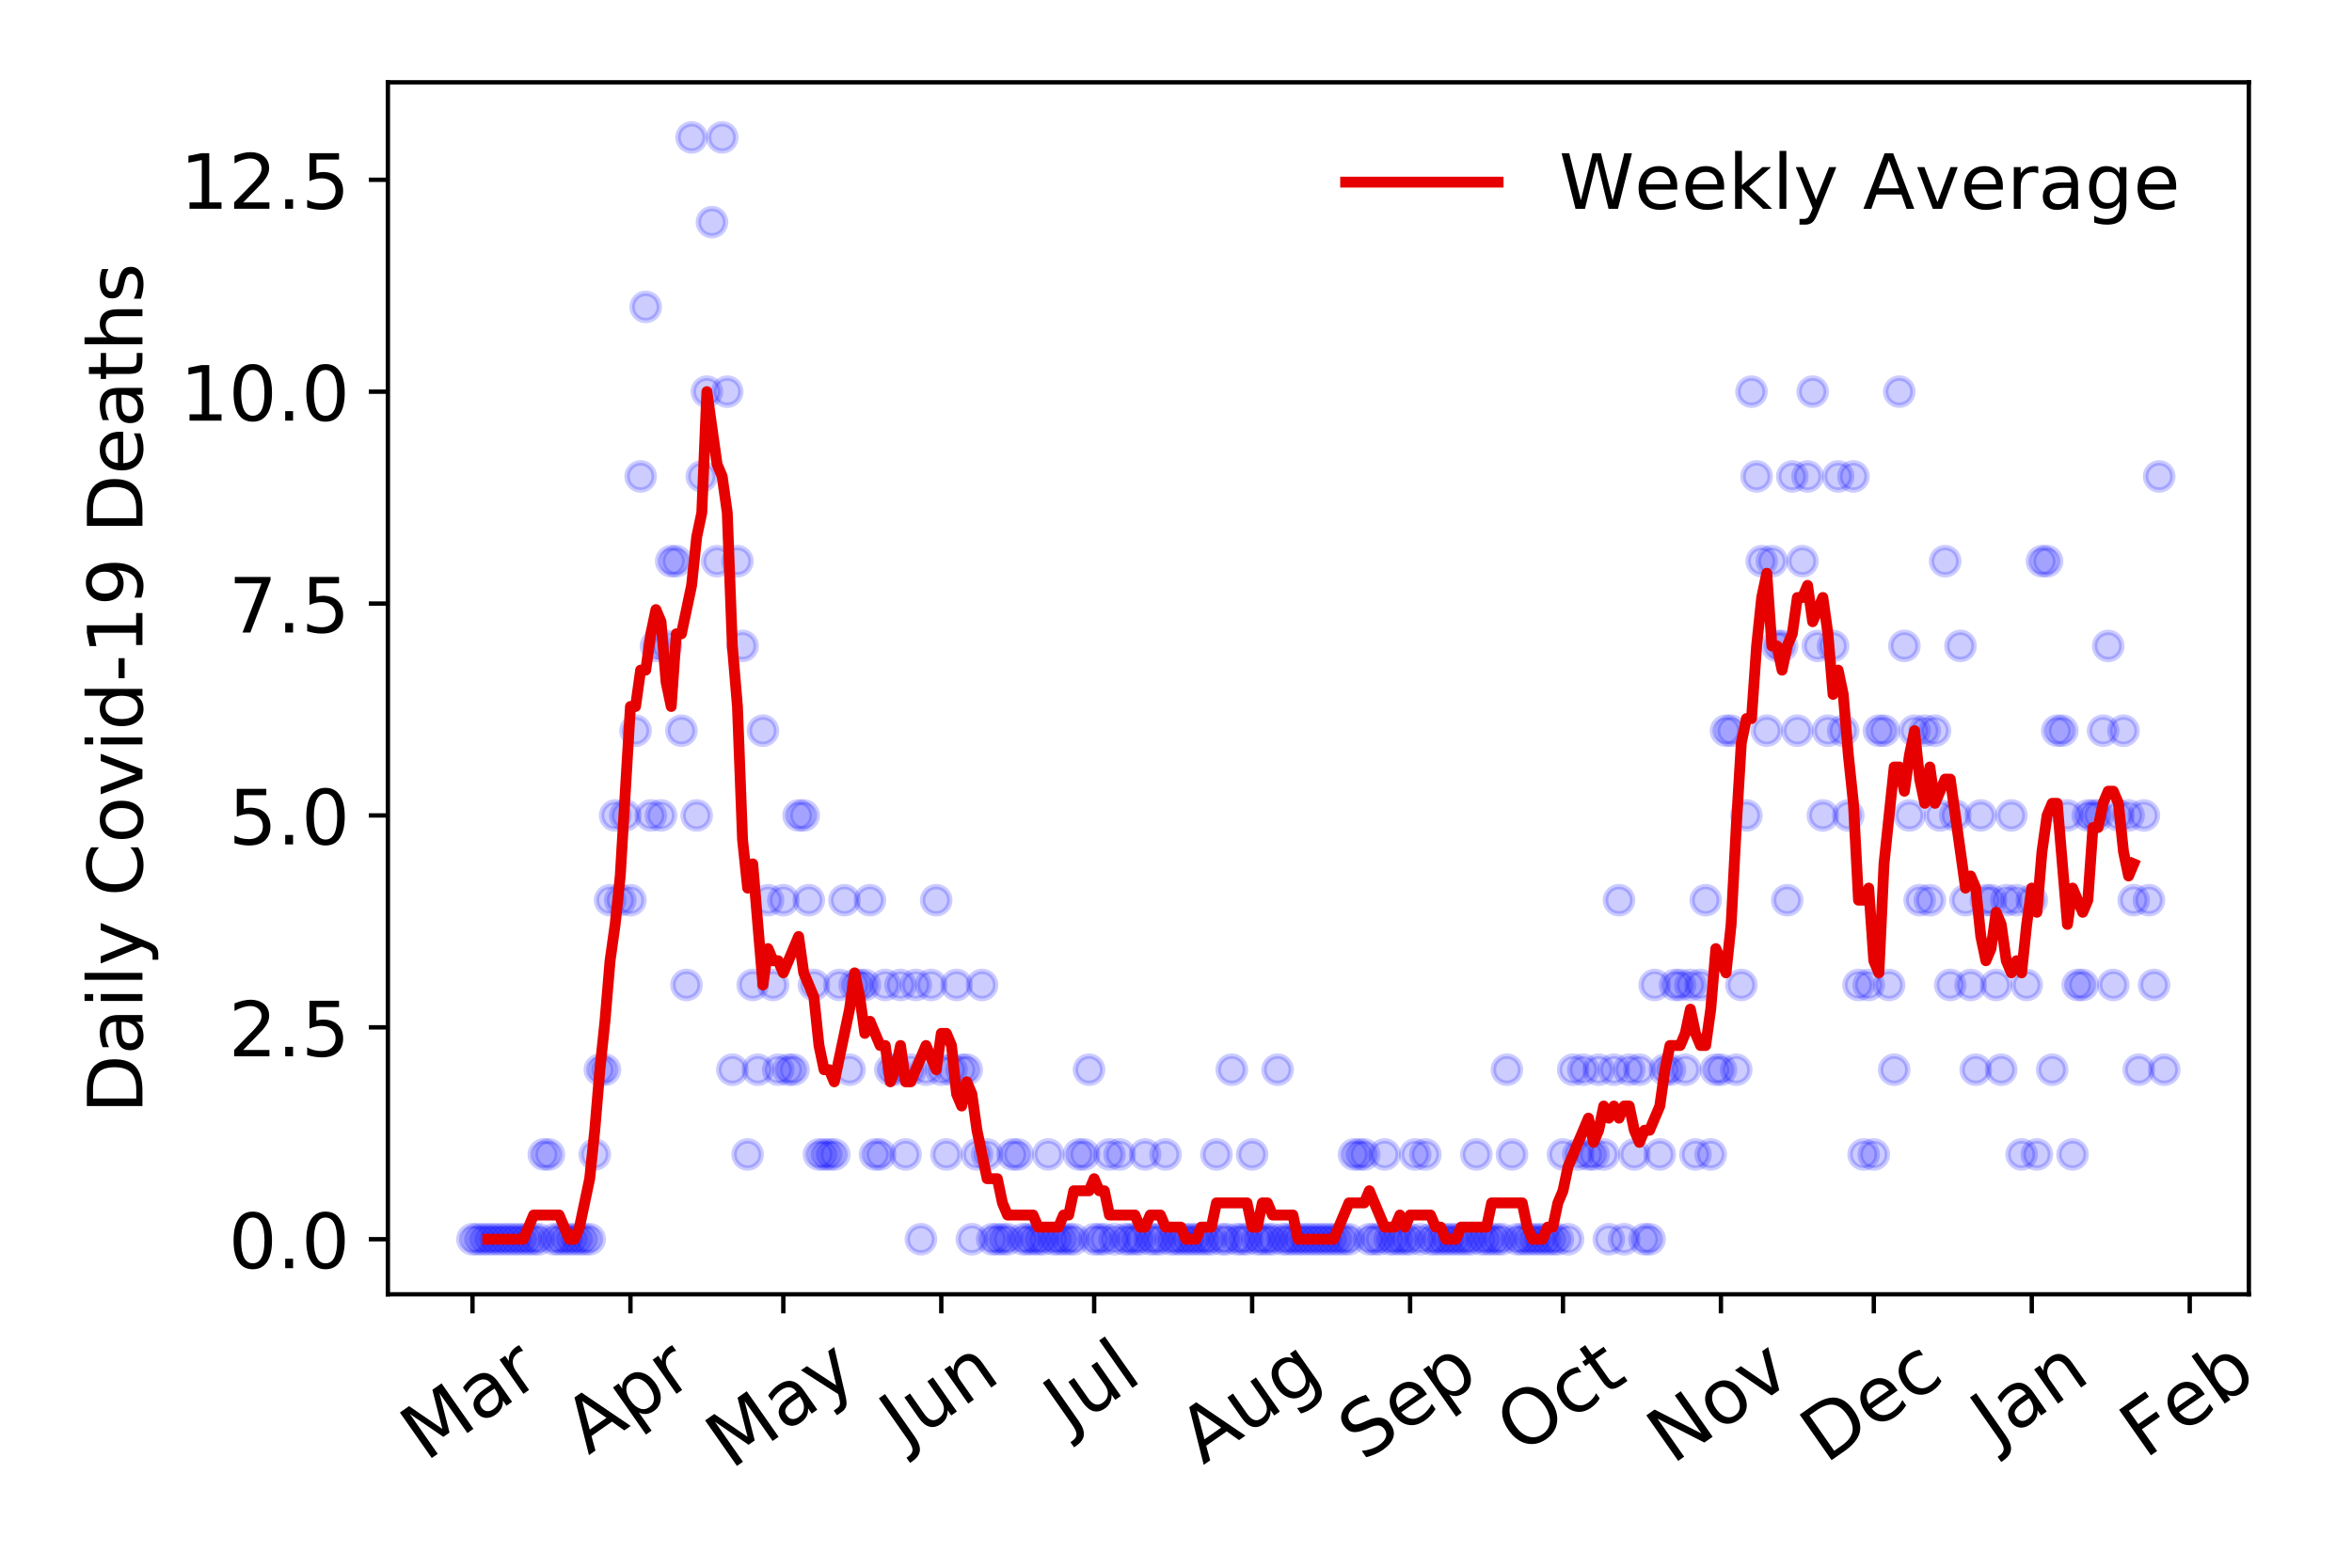 <?xml version="1.0" encoding="utf-8" standalone="no"?>
<!DOCTYPE svg PUBLIC "-//W3C//DTD SVG 1.1//EN"
  "http://www.w3.org/Graphics/SVG/1.1/DTD/svg11.dtd">
<!-- Created with matplotlib (https://matplotlib.org/) -->
<svg height="288pt" version="1.1" viewBox="0 0 432 288" width="432pt" xmlns="http://www.w3.org/2000/svg" xmlns:xlink="http://www.w3.org/1999/xlink">
 <defs>
  <style type="text/css">
*{stroke-linecap:butt;stroke-linejoin:round;}
  </style>
 </defs>
 <g id="figure_1">
  <g id="patch_1">
   <path d="M 0 288 
L 432 288 
L 432 0 
L 0 0 
z
" style="fill:#ffffff;"/>
  </g>
  <g id="axes_1">
   <g id="patch_2">
    <path d="M 71.245 237.778 
L 413.055 237.778 
L 413.055 15.12 
L 71.245 15.12 
z
" style="fill:#ffffff;"/>
   </g>
   <g id="matplotlib.axis_1">
    <g id="xtick_1">
     <g id="line2d_1">
      <defs>
       <path d="M 0 0 
L 0 3.5 
" id="m56a60ae828" style="stroke:#000000;stroke-width:0.8;"/>
      </defs>
      <g>
       <use style="stroke:#000000;stroke-width:0.8;" x="86.782" xlink:href="#m56a60ae828" y="237.778"/>
      </g>
     </g>
     <g id="text_1">
      <!-- Mar -->
      <defs>
       <path d="M 9.812 72.906 
L 24.516 72.906 
L 43.109 23.297 
L 61.812 72.906 
L 76.516 72.906 
L 76.516 0 
L 66.891 0 
L 66.891 64.016 
L 48.094 14.016 
L 38.188 14.016 
L 19.391 64.016 
L 19.391 0 
L 9.812 0 
z
" id="DejaVuSans-77"/>
       <path d="M 34.281 27.484 
Q 23.391 27.484 19.188 25 
Q 14.984 22.516 14.984 16.5 
Q 14.984 11.719 18.141 8.906 
Q 21.297 6.109 26.703 6.109 
Q 34.188 6.109 38.703 11.406 
Q 43.219 16.703 43.219 25.484 
L 43.219 27.484 
z
M 52.203 31.203 
L 52.203 0 
L 43.219 0 
L 43.219 8.297 
Q 40.141 3.328 35.547 0.953 
Q 30.953 -1.422 24.312 -1.422 
Q 15.922 -1.422 10.953 3.297 
Q 6 8.016 6 15.922 
Q 6 25.141 12.172 29.828 
Q 18.359 34.516 30.609 34.516 
L 43.219 34.516 
L 43.219 35.406 
Q 43.219 41.609 39.141 45 
Q 35.062 48.391 27.688 48.391 
Q 23 48.391 18.547 47.266 
Q 14.109 46.141 10.016 43.891 
L 10.016 52.203 
Q 14.938 54.109 19.578 55.047 
Q 24.219 56 28.609 56 
Q 40.484 56 46.344 49.844 
Q 52.203 43.703 52.203 31.203 
z
" id="DejaVuSans-97"/>
       <path d="M 41.109 46.297 
Q 39.594 47.172 37.812 47.578 
Q 36.031 48 33.891 48 
Q 26.266 48 22.188 43.047 
Q 18.109 38.094 18.109 28.812 
L 18.109 0 
L 9.078 0 
L 9.078 54.688 
L 18.109 54.688 
L 18.109 46.188 
Q 20.953 51.172 25.484 53.578 
Q 30.031 56 36.531 56 
Q 37.453 56 38.578 55.875 
Q 39.703 55.766 41.062 55.516 
z
" id="DejaVuSans-114"/>
      </defs>
      <g transform="translate(78.179 268.643)rotate(-35)scale(0.14 -0.14)">
       <use xlink:href="#DejaVuSans-77"/>
       <use x="86.279" xlink:href="#DejaVuSans-97"/>
       <use x="147.559" xlink:href="#DejaVuSans-114"/>
      </g>
     </g>
    </g>
    <g id="xtick_2">
     <g id="line2d_2">
      <g>
       <use style="stroke:#000000;stroke-width:0.8;" x="115.796" xlink:href="#m56a60ae828" y="237.778"/>
      </g>
     </g>
     <g id="text_2">
      <!-- Apr -->
      <defs>
       <path d="M 34.188 63.188 
L 20.797 26.906 
L 47.609 26.906 
z
M 28.609 72.906 
L 39.797 72.906 
L 67.578 0 
L 57.328 0 
L 50.688 18.703 
L 17.828 18.703 
L 11.188 0 
L 0.781 0 
z
" id="DejaVuSans-65"/>
       <path d="M 18.109 8.203 
L 18.109 -20.797 
L 9.078 -20.797 
L 9.078 54.688 
L 18.109 54.688 
L 18.109 46.391 
Q 20.953 51.266 25.266 53.625 
Q 29.594 56 35.594 56 
Q 45.562 56 51.781 48.094 
Q 58.016 40.188 58.016 27.297 
Q 58.016 14.406 51.781 6.484 
Q 45.562 -1.422 35.594 -1.422 
Q 29.594 -1.422 25.266 0.953 
Q 20.953 3.328 18.109 8.203 
z
M 48.688 27.297 
Q 48.688 37.203 44.609 42.844 
Q 40.531 48.484 33.406 48.484 
Q 26.266 48.484 22.188 42.844 
Q 18.109 37.203 18.109 27.297 
Q 18.109 17.391 22.188 11.75 
Q 26.266 6.109 33.406 6.109 
Q 40.531 6.109 44.609 11.75 
Q 48.688 17.391 48.688 27.297 
z
" id="DejaVuSans-112"/>
      </defs>
      <g transform="translate(108.092 267.384)rotate(-35)scale(0.14 -0.14)">
       <use xlink:href="#DejaVuSans-65"/>
       <use x="68.408" xlink:href="#DejaVuSans-112"/>
       <use x="131.885" xlink:href="#DejaVuSans-114"/>
      </g>
     </g>
    </g>
    <g id="xtick_3">
     <g id="line2d_3">
      <g>
       <use style="stroke:#000000;stroke-width:0.8;" x="143.875" xlink:href="#m56a60ae828" y="237.778"/>
      </g>
     </g>
     <g id="text_3">
      <!-- May -->
      <defs>
       <path d="M 32.172 -5.078 
Q 28.375 -14.844 24.75 -17.812 
Q 21.141 -20.797 15.094 -20.797 
L 7.906 -20.797 
L 7.906 -13.281 
L 13.188 -13.281 
Q 16.891 -13.281 18.938 -11.516 
Q 21 -9.766 23.484 -3.219 
L 25.094 0.875 
L 2.984 54.688 
L 12.5 54.688 
L 29.594 11.922 
L 46.688 54.688 
L 56.203 54.688 
z
" id="DejaVuSans-121"/>
      </defs>
      <g transform="translate(134.236 270.094)rotate(-35)scale(0.14 -0.14)">
       <use xlink:href="#DejaVuSans-77"/>
       <use x="86.279" xlink:href="#DejaVuSans-97"/>
       <use x="147.559" xlink:href="#DejaVuSans-121"/>
      </g>
     </g>
    </g>
    <g id="xtick_4">
     <g id="line2d_4">
      <g>
       <use style="stroke:#000000;stroke-width:0.8;" x="172.89" xlink:href="#m56a60ae828" y="237.778"/>
      </g>
     </g>
     <g id="text_4">
      <!-- Jun -->
      <defs>
       <path d="M 9.812 72.906 
L 19.672 72.906 
L 19.672 5.078 
Q 19.672 -8.109 14.672 -14.062 
Q 9.672 -20.016 -1.422 -20.016 
L -5.172 -20.016 
L -5.172 -11.719 
L -2.094 -11.719 
Q 4.438 -11.719 7.125 -8.047 
Q 9.812 -4.391 9.812 5.078 
z
" id="DejaVuSans-74"/>
       <path d="M 8.5 21.578 
L 8.5 54.688 
L 17.484 54.688 
L 17.484 21.922 
Q 17.484 14.156 20.5 10.266 
Q 23.531 6.391 29.594 6.391 
Q 36.859 6.391 41.078 11.031 
Q 45.312 15.672 45.312 23.688 
L 45.312 54.688 
L 54.297 54.688 
L 54.297 0 
L 45.312 0 
L 45.312 8.406 
Q 42.047 3.422 37.719 1 
Q 33.406 -1.422 27.688 -1.422 
Q 18.266 -1.422 13.375 4.438 
Q 8.5 10.297 8.5 21.578 
z
M 31.109 56 
z
" id="DejaVuSans-117"/>
       <path d="M 54.891 33.016 
L 54.891 0 
L 45.906 0 
L 45.906 32.719 
Q 45.906 40.484 42.875 44.328 
Q 39.844 48.188 33.797 48.188 
Q 26.516 48.188 22.312 43.547 
Q 18.109 38.922 18.109 30.906 
L 18.109 0 
L 9.078 0 
L 9.078 54.688 
L 18.109 54.688 
L 18.109 46.188 
Q 21.344 51.125 25.703 53.562 
Q 30.078 56 35.797 56 
Q 45.219 56 50.047 50.172 
Q 54.891 44.344 54.891 33.016 
z
" id="DejaVuSans-110"/>
      </defs>
      <g transform="translate(166.146 266.039)rotate(-35)scale(0.14 -0.14)">
       <use xlink:href="#DejaVuSans-74"/>
       <use x="29.492" xlink:href="#DejaVuSans-117"/>
       <use x="92.871" xlink:href="#DejaVuSans-110"/>
      </g>
     </g>
    </g>
    <g id="xtick_5">
     <g id="line2d_5">
      <g>
       <use style="stroke:#000000;stroke-width:0.8;" x="200.968" xlink:href="#m56a60ae828" y="237.778"/>
      </g>
     </g>
     <g id="text_5">
      <!-- Jul -->
      <defs>
       <path d="M 9.422 75.984 
L 18.406 75.984 
L 18.406 0 
L 9.422 0 
z
" id="DejaVuSans-108"/>
      </defs>
      <g transform="translate(196.265 263.181)rotate(-35)scale(0.14 -0.14)">
       <use xlink:href="#DejaVuSans-74"/>
       <use x="29.492" xlink:href="#DejaVuSans-117"/>
       <use x="92.871" xlink:href="#DejaVuSans-108"/>
      </g>
     </g>
    </g>
    <g id="xtick_6">
     <g id="line2d_6">
      <g>
       <use style="stroke:#000000;stroke-width:0.8;" x="229.983" xlink:href="#m56a60ae828" y="237.778"/>
      </g>
     </g>
     <g id="text_6">
      <!-- Aug -->
      <defs>
       <path d="M 45.406 27.984 
Q 45.406 37.75 41.375 43.109 
Q 37.359 48.484 30.078 48.484 
Q 22.859 48.484 18.828 43.109 
Q 14.797 37.75 14.797 27.984 
Q 14.797 18.266 18.828 12.891 
Q 22.859 7.516 30.078 7.516 
Q 37.359 7.516 41.375 12.891 
Q 45.406 18.266 45.406 27.984 
z
M 54.391 6.781 
Q 54.391 -7.172 48.188 -13.984 
Q 42 -20.797 29.203 -20.797 
Q 24.469 -20.797 20.266 -20.094 
Q 16.062 -19.391 12.109 -17.922 
L 12.109 -9.188 
Q 16.062 -11.328 19.922 -12.344 
Q 23.781 -13.375 27.781 -13.375 
Q 36.625 -13.375 41.016 -8.766 
Q 45.406 -4.156 45.406 5.172 
L 45.406 9.625 
Q 42.625 4.781 38.281 2.391 
Q 33.938 0 27.875 0 
Q 17.828 0 11.672 7.656 
Q 5.516 15.328 5.516 27.984 
Q 5.516 40.672 11.672 48.328 
Q 17.828 56 27.875 56 
Q 33.938 56 38.281 53.609 
Q 42.625 51.219 45.406 46.391 
L 45.406 54.688 
L 54.391 54.688 
z
" id="DejaVuSans-103"/>
      </defs>
      <g transform="translate(221.002 269.172)rotate(-35)scale(0.14 -0.14)">
       <use xlink:href="#DejaVuSans-65"/>
       <use x="68.408" xlink:href="#DejaVuSans-117"/>
       <use x="131.787" xlink:href="#DejaVuSans-103"/>
      </g>
     </g>
    </g>
    <g id="xtick_7">
     <g id="line2d_7">
      <g>
       <use style="stroke:#000000;stroke-width:0.8;" x="258.997" xlink:href="#m56a60ae828" y="237.778"/>
      </g>
     </g>
     <g id="text_7">
      <!-- Sep -->
      <defs>
       <path d="M 53.516 70.516 
L 53.516 60.891 
Q 47.906 63.578 42.922 64.891 
Q 37.938 66.219 33.297 66.219 
Q 25.25 66.219 20.875 63.094 
Q 16.5 59.969 16.5 54.203 
Q 16.5 49.359 19.406 46.891 
Q 22.312 44.438 30.422 42.922 
L 36.375 41.703 
Q 47.406 39.594 52.656 34.297 
Q 57.906 29 57.906 20.125 
Q 57.906 9.516 50.797 4.047 
Q 43.703 -1.422 29.984 -1.422 
Q 24.812 -1.422 18.969 -0.25 
Q 13.141 0.922 6.891 3.219 
L 6.891 13.375 
Q 12.891 10.016 18.656 8.297 
Q 24.422 6.594 29.984 6.594 
Q 38.422 6.594 43.016 9.906 
Q 47.609 13.234 47.609 19.391 
Q 47.609 24.75 44.312 27.781 
Q 41.016 30.812 33.5 32.328 
L 27.484 33.5 
Q 16.453 35.688 11.516 40.375 
Q 6.594 45.062 6.594 53.422 
Q 6.594 63.094 13.406 68.656 
Q 20.219 74.219 32.172 74.219 
Q 37.312 74.219 42.625 73.281 
Q 47.953 72.359 53.516 70.516 
z
" id="DejaVuSans-83"/>
       <path d="M 56.203 29.594 
L 56.203 25.203 
L 14.891 25.203 
Q 15.484 15.922 20.484 11.062 
Q 25.484 6.203 34.422 6.203 
Q 39.594 6.203 44.453 7.469 
Q 49.312 8.734 54.109 11.281 
L 54.109 2.781 
Q 49.266 0.734 44.188 -0.344 
Q 39.109 -1.422 33.891 -1.422 
Q 20.797 -1.422 13.156 6.188 
Q 5.516 13.812 5.516 26.812 
Q 5.516 40.234 12.766 48.109 
Q 20.016 56 32.328 56 
Q 43.359 56 49.781 48.891 
Q 56.203 41.797 56.203 29.594 
z
M 47.219 32.234 
Q 47.125 39.594 43.094 43.984 
Q 39.062 48.391 32.422 48.391 
Q 24.906 48.391 20.391 44.141 
Q 15.875 39.891 15.188 32.172 
z
" id="DejaVuSans-101"/>
      </defs>
      <g transform="translate(250.404 268.629)rotate(-35)scale(0.14 -0.14)">
       <use xlink:href="#DejaVuSans-83"/>
       <use x="63.477" xlink:href="#DejaVuSans-101"/>
       <use x="125" xlink:href="#DejaVuSans-112"/>
      </g>
     </g>
    </g>
    <g id="xtick_8">
     <g id="line2d_8">
      <g>
       <use style="stroke:#000000;stroke-width:0.8;" x="287.076" xlink:href="#m56a60ae828" y="237.778"/>
      </g>
     </g>
     <g id="text_8">
      <!-- Oct -->
      <defs>
       <path d="M 39.406 66.219 
Q 28.656 66.219 22.328 58.203 
Q 16.016 50.203 16.016 36.375 
Q 16.016 22.609 22.328 14.594 
Q 28.656 6.594 39.406 6.594 
Q 50.141 6.594 56.422 14.594 
Q 62.703 22.609 62.703 36.375 
Q 62.703 50.203 56.422 58.203 
Q 50.141 66.219 39.406 66.219 
z
M 39.406 74.219 
Q 54.734 74.219 63.906 63.938 
Q 73.094 53.656 73.094 36.375 
Q 73.094 19.141 63.906 8.859 
Q 54.734 -1.422 39.406 -1.422 
Q 24.031 -1.422 14.812 8.828 
Q 5.609 19.094 5.609 36.375 
Q 5.609 53.656 14.812 63.938 
Q 24.031 74.219 39.406 74.219 
z
" id="DejaVuSans-79"/>
       <path d="M 48.781 52.594 
L 48.781 44.188 
Q 44.969 46.297 41.141 47.344 
Q 37.312 48.391 33.406 48.391 
Q 24.656 48.391 19.812 42.844 
Q 14.984 37.312 14.984 27.297 
Q 14.984 17.281 19.812 11.734 
Q 24.656 6.203 33.406 6.203 
Q 37.312 6.203 41.141 7.25 
Q 44.969 8.297 48.781 10.406 
L 48.781 2.094 
Q 45.016 0.344 40.984 -0.531 
Q 36.969 -1.422 32.422 -1.422 
Q 20.062 -1.422 12.781 6.344 
Q 5.516 14.109 5.516 27.297 
Q 5.516 40.672 12.859 48.328 
Q 20.219 56 33.016 56 
Q 37.156 56 41.109 55.141 
Q 45.062 54.297 48.781 52.594 
z
" id="DejaVuSans-99"/>
       <path d="M 18.312 70.219 
L 18.312 54.688 
L 36.812 54.688 
L 36.812 47.703 
L 18.312 47.703 
L 18.312 18.016 
Q 18.312 11.328 20.141 9.422 
Q 21.969 7.516 27.594 7.516 
L 36.812 7.516 
L 36.812 0 
L 27.594 0 
Q 17.188 0 13.234 3.875 
Q 9.281 7.766 9.281 18.016 
L 9.281 47.703 
L 2.688 47.703 
L 2.688 54.688 
L 9.281 54.688 
L 9.281 70.219 
z
" id="DejaVuSans-116"/>
      </defs>
      <g transform="translate(279.377 267.377)rotate(-35)scale(0.14 -0.14)">
       <use xlink:href="#DejaVuSans-79"/>
       <use x="78.711" xlink:href="#DejaVuSans-99"/>
       <use x="133.691" xlink:href="#DejaVuSans-116"/>
      </g>
     </g>
    </g>
    <g id="xtick_9">
     <g id="line2d_9">
      <g>
       <use style="stroke:#000000;stroke-width:0.8;" x="316.09" xlink:href="#m56a60ae828" y="237.778"/>
      </g>
     </g>
     <g id="text_9">
      <!-- Nov -->
      <defs>
       <path d="M 9.812 72.906 
L 23.094 72.906 
L 55.422 11.922 
L 55.422 72.906 
L 64.984 72.906 
L 64.984 0 
L 51.703 0 
L 19.391 60.984 
L 19.391 0 
L 9.812 0 
z
" id="DejaVuSans-78"/>
       <path d="M 30.609 48.391 
Q 23.391 48.391 19.188 42.75 
Q 14.984 37.109 14.984 27.297 
Q 14.984 17.484 19.156 11.844 
Q 23.344 6.203 30.609 6.203 
Q 37.797 6.203 41.984 11.859 
Q 46.188 17.531 46.188 27.297 
Q 46.188 37.016 41.984 42.703 
Q 37.797 48.391 30.609 48.391 
z
M 30.609 56 
Q 42.328 56 49.016 48.375 
Q 55.719 40.766 55.719 27.297 
Q 55.719 13.875 49.016 6.219 
Q 42.328 -1.422 30.609 -1.422 
Q 18.844 -1.422 12.172 6.219 
Q 5.516 13.875 5.516 27.297 
Q 5.516 40.766 12.172 48.375 
Q 18.844 56 30.609 56 
z
" id="DejaVuSans-111"/>
       <path d="M 2.984 54.688 
L 12.5 54.688 
L 29.594 8.797 
L 46.688 54.688 
L 56.203 54.688 
L 35.688 0 
L 23.484 0 
z
" id="DejaVuSans-118"/>
      </defs>
      <g transform="translate(307.114 269.166)rotate(-35)scale(0.14 -0.14)">
       <use xlink:href="#DejaVuSans-78"/>
       <use x="74.805" xlink:href="#DejaVuSans-111"/>
       <use x="135.986" xlink:href="#DejaVuSans-118"/>
      </g>
     </g>
    </g>
    <g id="xtick_10">
     <g id="line2d_10">
      <g>
       <use style="stroke:#000000;stroke-width:0.8;" x="344.169" xlink:href="#m56a60ae828" y="237.778"/>
      </g>
     </g>
     <g id="text_10">
      <!-- Dec -->
      <defs>
       <path d="M 19.672 64.797 
L 19.672 8.109 
L 31.594 8.109 
Q 46.688 8.109 53.688 14.938 
Q 60.688 21.781 60.688 36.531 
Q 60.688 51.172 53.688 57.984 
Q 46.688 64.797 31.594 64.797 
z
M 9.812 72.906 
L 30.078 72.906 
Q 51.266 72.906 61.172 64.094 
Q 71.094 55.281 71.094 36.531 
Q 71.094 17.672 61.125 8.828 
Q 51.172 0 30.078 0 
L 9.812 0 
z
" id="DejaVuSans-68"/>
      </defs>
      <g transform="translate(335.288 269.032)rotate(-35)scale(0.14 -0.14)">
       <use xlink:href="#DejaVuSans-68"/>
       <use x="77.002" xlink:href="#DejaVuSans-101"/>
       <use x="138.525" xlink:href="#DejaVuSans-99"/>
      </g>
     </g>
    </g>
    <g id="xtick_11">
     <g id="line2d_11">
      <g>
       <use style="stroke:#000000;stroke-width:0.8;" x="373.184" xlink:href="#m56a60ae828" y="237.778"/>
      </g>
     </g>
     <g id="text_11">
      <!-- Jan -->
      <g transform="translate(366.56 265.871)rotate(-35)scale(0.14 -0.14)">
       <use xlink:href="#DejaVuSans-74"/>
       <use x="29.492" xlink:href="#DejaVuSans-97"/>
       <use x="90.771" xlink:href="#DejaVuSans-110"/>
      </g>
     </g>
    </g>
    <g id="xtick_12">
     <g id="line2d_12">
      <g>
       <use style="stroke:#000000;stroke-width:0.8;" x="402.198" xlink:href="#m56a60ae828" y="237.778"/>
      </g>
     </g>
     <g id="text_12">
      <!-- Feb -->
      <defs>
       <path d="M 9.812 72.906 
L 51.703 72.906 
L 51.703 64.594 
L 19.672 64.594 
L 19.672 43.109 
L 48.578 43.109 
L 48.578 34.812 
L 19.672 34.812 
L 19.672 0 
L 9.812 0 
z
" id="DejaVuSans-70"/>
       <path d="M 48.688 27.297 
Q 48.688 37.203 44.609 42.844 
Q 40.531 48.484 33.406 48.484 
Q 26.266 48.484 22.188 42.844 
Q 18.109 37.203 18.109 27.297 
Q 18.109 17.391 22.188 11.75 
Q 26.266 6.109 33.406 6.109 
Q 40.531 6.109 44.609 11.75 
Q 48.688 17.391 48.688 27.297 
z
M 18.109 46.391 
Q 20.953 51.266 25.266 53.625 
Q 29.594 56 35.594 56 
Q 45.562 56 51.781 48.094 
Q 58.016 40.188 58.016 27.297 
Q 58.016 14.406 51.781 6.484 
Q 45.562 -1.422 35.594 -1.422 
Q 29.594 -1.422 25.266 0.953 
Q 20.953 3.328 18.109 8.203 
L 18.109 0 
L 9.078 0 
L 9.078 75.984 
L 18.109 75.984 
z
" id="DejaVuSans-98"/>
      </defs>
      <g transform="translate(393.952 268.143)rotate(-35)scale(0.14 -0.14)">
       <use xlink:href="#DejaVuSans-70"/>
       <use x="57.441" xlink:href="#DejaVuSans-101"/>
       <use x="118.965" xlink:href="#DejaVuSans-98"/>
      </g>
     </g>
    </g>
   </g>
   <g id="matplotlib.axis_2">
    <g id="ytick_1">
     <g id="line2d_13">
      <defs>
       <path d="M 0 0 
L -3.5 0 
" id="mdf0d40f478" style="stroke:#000000;stroke-width:0.8;"/>
      </defs>
      <g>
       <use style="stroke:#000000;stroke-width:0.8;" x="71.245" xlink:href="#mdf0d40f478" y="227.657"/>
      </g>
     </g>
     <g id="text_13">
      <!-- 0.0 -->
      <defs>
       <path d="M 31.781 66.406 
Q 24.172 66.406 20.328 58.906 
Q 16.5 51.422 16.5 36.375 
Q 16.5 21.391 20.328 13.891 
Q 24.172 6.391 31.781 6.391 
Q 39.453 6.391 43.281 13.891 
Q 47.125 21.391 47.125 36.375 
Q 47.125 51.422 43.281 58.906 
Q 39.453 66.406 31.781 66.406 
z
M 31.781 74.219 
Q 44.047 74.219 50.516 64.516 
Q 56.984 54.828 56.984 36.375 
Q 56.984 17.969 50.516 8.266 
Q 44.047 -1.422 31.781 -1.422 
Q 19.531 -1.422 13.062 8.266 
Q 6.594 17.969 6.594 36.375 
Q 6.594 54.828 13.062 64.516 
Q 19.531 74.219 31.781 74.219 
z
" id="DejaVuSans-48"/>
       <path d="M 10.688 12.406 
L 21 12.406 
L 21 0 
L 10.688 0 
z
" id="DejaVuSans-46"/>
      </defs>
      <g transform="translate(41.981 232.976)scale(0.14 -0.14)">
       <use xlink:href="#DejaVuSans-48"/>
       <use x="63.623" xlink:href="#DejaVuSans-46"/>
       <use x="95.41" xlink:href="#DejaVuSans-48"/>
      </g>
     </g>
    </g>
    <g id="ytick_2">
     <g id="line2d_14">
      <g>
       <use style="stroke:#000000;stroke-width:0.8;" x="71.245" xlink:href="#mdf0d40f478" y="188.731"/>
      </g>
     </g>
     <g id="text_14">
      <!-- 2.5 -->
      <defs>
       <path d="M 19.188 8.297 
L 53.609 8.297 
L 53.609 0 
L 7.328 0 
L 7.328 8.297 
Q 12.938 14.109 22.625 23.891 
Q 32.328 33.688 34.812 36.531 
Q 39.547 41.844 41.422 45.531 
Q 43.312 49.219 43.312 52.781 
Q 43.312 58.594 39.234 62.25 
Q 35.156 65.922 28.609 65.922 
Q 23.969 65.922 18.812 64.312 
Q 13.672 62.703 7.812 59.422 
L 7.812 69.391 
Q 13.766 71.781 18.938 73 
Q 24.125 74.219 28.422 74.219 
Q 39.75 74.219 46.484 68.547 
Q 53.219 62.891 53.219 53.422 
Q 53.219 48.922 51.531 44.891 
Q 49.859 40.875 45.406 35.406 
Q 44.188 33.984 37.641 27.219 
Q 31.109 20.453 19.188 8.297 
z
" id="DejaVuSans-50"/>
       <path d="M 10.797 72.906 
L 49.516 72.906 
L 49.516 64.594 
L 19.828 64.594 
L 19.828 46.734 
Q 21.969 47.469 24.109 47.828 
Q 26.266 48.188 28.422 48.188 
Q 40.625 48.188 47.75 41.5 
Q 54.891 34.812 54.891 23.391 
Q 54.891 11.625 47.562 5.094 
Q 40.234 -1.422 26.906 -1.422 
Q 22.312 -1.422 17.547 -0.641 
Q 12.797 0.141 7.719 1.703 
L 7.719 11.625 
Q 12.109 9.234 16.797 8.062 
Q 21.484 6.891 26.703 6.891 
Q 35.156 6.891 40.078 11.328 
Q 45.016 15.766 45.016 23.391 
Q 45.016 31 40.078 35.438 
Q 35.156 39.891 26.703 39.891 
Q 22.75 39.891 18.812 39.016 
Q 14.891 38.141 10.797 36.281 
z
" id="DejaVuSans-53"/>
      </defs>
      <g transform="translate(41.981 194.05)scale(0.14 -0.14)">
       <use xlink:href="#DejaVuSans-50"/>
       <use x="63.623" xlink:href="#DejaVuSans-46"/>
       <use x="95.41" xlink:href="#DejaVuSans-53"/>
      </g>
     </g>
    </g>
    <g id="ytick_3">
     <g id="line2d_15">
      <g>
       <use style="stroke:#000000;stroke-width:0.8;" x="71.245" xlink:href="#mdf0d40f478" y="149.805"/>
      </g>
     </g>
     <g id="text_15">
      <!-- 5.0 -->
      <g transform="translate(41.981 155.124)scale(0.14 -0.14)">
       <use xlink:href="#DejaVuSans-53"/>
       <use x="63.623" xlink:href="#DejaVuSans-46"/>
       <use x="95.41" xlink:href="#DejaVuSans-48"/>
      </g>
     </g>
    </g>
    <g id="ytick_4">
     <g id="line2d_16">
      <g>
       <use style="stroke:#000000;stroke-width:0.8;" x="71.245" xlink:href="#mdf0d40f478" y="110.879"/>
      </g>
     </g>
     <g id="text_16">
      <!-- 7.5 -->
      <defs>
       <path d="M 8.203 72.906 
L 55.078 72.906 
L 55.078 68.703 
L 28.609 0 
L 18.312 0 
L 43.219 64.594 
L 8.203 64.594 
z
" id="DejaVuSans-55"/>
      </defs>
      <g transform="translate(41.981 116.197)scale(0.14 -0.14)">
       <use xlink:href="#DejaVuSans-55"/>
       <use x="63.623" xlink:href="#DejaVuSans-46"/>
       <use x="95.41" xlink:href="#DejaVuSans-53"/>
      </g>
     </g>
    </g>
    <g id="ytick_5">
     <g id="line2d_17">
      <g>
       <use style="stroke:#000000;stroke-width:0.8;" x="71.245" xlink:href="#mdf0d40f478" y="71.952"/>
      </g>
     </g>
     <g id="text_17">
      <!-- 10.0 -->
      <defs>
       <path d="M 12.406 8.297 
L 28.516 8.297 
L 28.516 63.922 
L 10.984 60.406 
L 10.984 69.391 
L 28.422 72.906 
L 38.281 72.906 
L 38.281 8.297 
L 54.391 8.297 
L 54.391 0 
L 12.406 0 
z
" id="DejaVuSans-49"/>
      </defs>
      <g transform="translate(33.073 77.271)scale(0.14 -0.14)">
       <use xlink:href="#DejaVuSans-49"/>
       <use x="63.623" xlink:href="#DejaVuSans-48"/>
       <use x="127.246" xlink:href="#DejaVuSans-46"/>
       <use x="159.033" xlink:href="#DejaVuSans-48"/>
      </g>
     </g>
    </g>
    <g id="ytick_6">
     <g id="line2d_18">
      <g>
       <use style="stroke:#000000;stroke-width:0.8;" x="71.245" xlink:href="#mdf0d40f478" y="33.026"/>
      </g>
     </g>
     <g id="text_18">
      <!-- 12.5 -->
      <g transform="translate(33.073 38.345)scale(0.14 -0.14)">
       <use xlink:href="#DejaVuSans-49"/>
       <use x="63.623" xlink:href="#DejaVuSans-50"/>
       <use x="127.246" xlink:href="#DejaVuSans-46"/>
       <use x="159.033" xlink:href="#DejaVuSans-53"/>
      </g>
     </g>
    </g>
    <g id="text_19">
     <!-- Daily Covid-19 Deaths -->
     <defs>
      <path d="M 9.422 54.688 
L 18.406 54.688 
L 18.406 0 
L 9.422 0 
z
M 9.422 75.984 
L 18.406 75.984 
L 18.406 64.594 
L 9.422 64.594 
z
" id="DejaVuSans-105"/>
      <path id="DejaVuSans-32"/>
      <path d="M 64.406 67.281 
L 64.406 56.891 
Q 59.422 61.531 53.781 63.812 
Q 48.141 66.109 41.797 66.109 
Q 29.297 66.109 22.656 58.469 
Q 16.016 50.828 16.016 36.375 
Q 16.016 21.969 22.656 14.328 
Q 29.297 6.688 41.797 6.688 
Q 48.141 6.688 53.781 8.984 
Q 59.422 11.281 64.406 15.922 
L 64.406 5.609 
Q 59.234 2.094 53.438 0.328 
Q 47.656 -1.422 41.219 -1.422 
Q 24.656 -1.422 15.125 8.703 
Q 5.609 18.844 5.609 36.375 
Q 5.609 53.953 15.125 64.078 
Q 24.656 74.219 41.219 74.219 
Q 47.75 74.219 53.531 72.484 
Q 59.328 70.75 64.406 67.281 
z
" id="DejaVuSans-67"/>
      <path d="M 45.406 46.391 
L 45.406 75.984 
L 54.391 75.984 
L 54.391 0 
L 45.406 0 
L 45.406 8.203 
Q 42.578 3.328 38.25 0.953 
Q 33.938 -1.422 27.875 -1.422 
Q 17.969 -1.422 11.734 6.484 
Q 5.516 14.406 5.516 27.297 
Q 5.516 40.188 11.734 48.094 
Q 17.969 56 27.875 56 
Q 33.938 56 38.25 53.625 
Q 42.578 51.266 45.406 46.391 
z
M 14.797 27.297 
Q 14.797 17.391 18.875 11.75 
Q 22.953 6.109 30.078 6.109 
Q 37.203 6.109 41.297 11.75 
Q 45.406 17.391 45.406 27.297 
Q 45.406 37.203 41.297 42.844 
Q 37.203 48.484 30.078 48.484 
Q 22.953 48.484 18.875 42.844 
Q 14.797 37.203 14.797 27.297 
z
" id="DejaVuSans-100"/>
      <path d="M 4.891 31.391 
L 31.203 31.391 
L 31.203 23.391 
L 4.891 23.391 
z
" id="DejaVuSans-45"/>
      <path d="M 10.984 1.516 
L 10.984 10.5 
Q 14.703 8.734 18.5 7.812 
Q 22.312 6.891 25.984 6.891 
Q 35.75 6.891 40.891 13.453 
Q 46.047 20.016 46.781 33.406 
Q 43.953 29.203 39.594 26.953 
Q 35.25 24.703 29.984 24.703 
Q 19.047 24.703 12.672 31.312 
Q 6.297 37.938 6.297 49.422 
Q 6.297 60.641 12.938 67.422 
Q 19.578 74.219 30.609 74.219 
Q 43.266 74.219 49.922 64.516 
Q 56.594 54.828 56.594 36.375 
Q 56.594 19.141 48.406 8.859 
Q 40.234 -1.422 26.422 -1.422 
Q 22.703 -1.422 18.891 -0.688 
Q 15.094 0.047 10.984 1.516 
z
M 30.609 32.422 
Q 37.25 32.422 41.125 36.953 
Q 45.016 41.5 45.016 49.422 
Q 45.016 57.281 41.125 61.844 
Q 37.25 66.406 30.609 66.406 
Q 23.969 66.406 20.094 61.844 
Q 16.219 57.281 16.219 49.422 
Q 16.219 41.5 20.094 36.953 
Q 23.969 32.422 30.609 32.422 
z
" id="DejaVuSans-57"/>
      <path d="M 54.891 33.016 
L 54.891 0 
L 45.906 0 
L 45.906 32.719 
Q 45.906 40.484 42.875 44.328 
Q 39.844 48.188 33.797 48.188 
Q 26.516 48.188 22.312 43.547 
Q 18.109 38.922 18.109 30.906 
L 18.109 0 
L 9.078 0 
L 9.078 75.984 
L 18.109 75.984 
L 18.109 46.188 
Q 21.344 51.125 25.703 53.562 
Q 30.078 56 35.797 56 
Q 45.219 56 50.047 50.172 
Q 54.891 44.344 54.891 33.016 
z
" id="DejaVuSans-104"/>
      <path d="M 44.281 53.078 
L 44.281 44.578 
Q 40.484 46.531 36.375 47.5 
Q 32.281 48.484 27.875 48.484 
Q 21.188 48.484 17.844 46.438 
Q 14.5 44.391 14.5 40.281 
Q 14.5 37.156 16.891 35.375 
Q 19.281 33.594 26.516 31.984 
L 29.594 31.297 
Q 39.156 29.25 43.188 25.516 
Q 47.219 21.781 47.219 15.094 
Q 47.219 7.469 41.188 3.016 
Q 35.156 -1.422 24.609 -1.422 
Q 20.219 -1.422 15.453 -0.562 
Q 10.688 0.297 5.422 2 
L 5.422 11.281 
Q 10.406 8.688 15.234 7.391 
Q 20.062 6.109 24.812 6.109 
Q 31.156 6.109 34.562 8.281 
Q 37.984 10.453 37.984 14.406 
Q 37.984 18.062 35.516 20.016 
Q 33.062 21.969 24.703 23.781 
L 21.578 24.516 
Q 13.234 26.266 9.516 29.906 
Q 5.812 33.547 5.812 39.891 
Q 5.812 47.609 11.281 51.797 
Q 16.75 56 26.812 56 
Q 31.781 56 36.172 55.266 
Q 40.578 54.547 44.281 53.078 
z
" id="DejaVuSans-115"/>
     </defs>
     <g transform="translate(26.162 204.56)rotate(-90)scale(0.14 -0.14)">
      <use xlink:href="#DejaVuSans-68"/>
      <use x="77.002" xlink:href="#DejaVuSans-97"/>
      <use x="138.281" xlink:href="#DejaVuSans-105"/>
      <use x="166.064" xlink:href="#DejaVuSans-108"/>
      <use x="193.848" xlink:href="#DejaVuSans-121"/>
      <use x="253.027" xlink:href="#DejaVuSans-32"/>
      <use x="284.814" xlink:href="#DejaVuSans-67"/>
      <use x="354.639" xlink:href="#DejaVuSans-111"/>
      <use x="415.82" xlink:href="#DejaVuSans-118"/>
      <use x="475" xlink:href="#DejaVuSans-105"/>
      <use x="502.783" xlink:href="#DejaVuSans-100"/>
      <use x="566.26" xlink:href="#DejaVuSans-45"/>
      <use x="602.344" xlink:href="#DejaVuSans-49"/>
      <use x="665.967" xlink:href="#DejaVuSans-57"/>
      <use x="729.59" xlink:href="#DejaVuSans-32"/>
      <use x="761.377" xlink:href="#DejaVuSans-68"/>
      <use x="838.379" xlink:href="#DejaVuSans-101"/>
      <use x="899.902" xlink:href="#DejaVuSans-97"/>
      <use x="961.182" xlink:href="#DejaVuSans-116"/>
      <use x="1000.391" xlink:href="#DejaVuSans-104"/>
      <use x="1063.77" xlink:href="#DejaVuSans-115"/>
     </g>
    </g>
   </g>
   <g id="line2d_19">
    <defs>
     <path d="M 0 2.5 
C 0.663 2.5 1.299 2.237 1.768 1.768 
C 2.237 1.299 2.5 0.663 2.5 0 
C 2.5 -0.663 2.237 -1.299 1.768 -1.768 
C 1.299 -2.237 0.663 -2.5 0 -2.5 
C -0.663 -2.5 -1.299 -2.237 -1.768 -1.768 
C -2.237 -1.299 -2.5 -0.663 -2.5 0 
C -2.5 0.663 -2.237 1.299 -1.768 1.768 
C -1.299 2.237 -0.663 2.5 0 2.5 
z
" id="m7c316dfc5b" style="stroke:#0000ff;stroke-opacity:0.2;"/>
    </defs>
    <g clip-path="url(#p3ea4821d5f)">
     <use style="fill:#0000ff;fill-opacity:0.2;stroke:#0000ff;stroke-opacity:0.2;" x="86.782" xlink:href="#m7c316dfc5b" y="227.657"/>
     <use style="fill:#0000ff;fill-opacity:0.2;stroke:#0000ff;stroke-opacity:0.2;" x="87.718" xlink:href="#m7c316dfc5b" y="227.657"/>
     <use style="fill:#0000ff;fill-opacity:0.2;stroke:#0000ff;stroke-opacity:0.2;" x="88.654" xlink:href="#m7c316dfc5b" y="227.657"/>
     <use style="fill:#0000ff;fill-opacity:0.2;stroke:#0000ff;stroke-opacity:0.2;" x="89.59" xlink:href="#m7c316dfc5b" y="227.657"/>
     <use style="fill:#0000ff;fill-opacity:0.2;stroke:#0000ff;stroke-opacity:0.2;" x="90.526" xlink:href="#m7c316dfc5b" y="227.657"/>
     <use style="fill:#0000ff;fill-opacity:0.2;stroke:#0000ff;stroke-opacity:0.2;" x="91.462" xlink:href="#m7c316dfc5b" y="227.657"/>
     <use style="fill:#0000ff;fill-opacity:0.2;stroke:#0000ff;stroke-opacity:0.2;" x="92.398" xlink:href="#m7c316dfc5b" y="227.657"/>
     <use style="fill:#0000ff;fill-opacity:0.2;stroke:#0000ff;stroke-opacity:0.2;" x="93.333" xlink:href="#m7c316dfc5b" y="227.657"/>
     <use style="fill:#0000ff;fill-opacity:0.2;stroke:#0000ff;stroke-opacity:0.2;" x="94.269" xlink:href="#m7c316dfc5b" y="227.657"/>
     <use style="fill:#0000ff;fill-opacity:0.2;stroke:#0000ff;stroke-opacity:0.2;" x="95.205" xlink:href="#m7c316dfc5b" y="227.657"/>
     <use style="fill:#0000ff;fill-opacity:0.2;stroke:#0000ff;stroke-opacity:0.2;" x="96.141" xlink:href="#m7c316dfc5b" y="227.657"/>
     <use style="fill:#0000ff;fill-opacity:0.2;stroke:#0000ff;stroke-opacity:0.2;" x="97.077" xlink:href="#m7c316dfc5b" y="227.657"/>
     <use style="fill:#0000ff;fill-opacity:0.2;stroke:#0000ff;stroke-opacity:0.2;" x="98.013" xlink:href="#m7c316dfc5b" y="227.657"/>
     <use style="fill:#0000ff;fill-opacity:0.2;stroke:#0000ff;stroke-opacity:0.2;" x="98.949" xlink:href="#m7c316dfc5b" y="227.657"/>
     <use style="fill:#0000ff;fill-opacity:0.2;stroke:#0000ff;stroke-opacity:0.2;" x="99.885" xlink:href="#m7c316dfc5b" y="212.087"/>
     <use style="fill:#0000ff;fill-opacity:0.2;stroke:#0000ff;stroke-opacity:0.2;" x="100.821" xlink:href="#m7c316dfc5b" y="212.087"/>
     <use style="fill:#0000ff;fill-opacity:0.2;stroke:#0000ff;stroke-opacity:0.2;" x="101.757" xlink:href="#m7c316dfc5b" y="227.657"/>
     <use style="fill:#0000ff;fill-opacity:0.2;stroke:#0000ff;stroke-opacity:0.2;" x="102.693" xlink:href="#m7c316dfc5b" y="227.657"/>
     <use style="fill:#0000ff;fill-opacity:0.2;stroke:#0000ff;stroke-opacity:0.2;" x="103.629" xlink:href="#m7c316dfc5b" y="227.657"/>
     <use style="fill:#0000ff;fill-opacity:0.2;stroke:#0000ff;stroke-opacity:0.2;" x="104.565" xlink:href="#m7c316dfc5b" y="227.657"/>
     <use style="fill:#0000ff;fill-opacity:0.2;stroke:#0000ff;stroke-opacity:0.2;" x="105.501" xlink:href="#m7c316dfc5b" y="227.657"/>
     <use style="fill:#0000ff;fill-opacity:0.2;stroke:#0000ff;stroke-opacity:0.2;" x="106.437" xlink:href="#m7c316dfc5b" y="227.657"/>
     <use style="fill:#0000ff;fill-opacity:0.2;stroke:#0000ff;stroke-opacity:0.2;" x="107.373" xlink:href="#m7c316dfc5b" y="227.657"/>
     <use style="fill:#0000ff;fill-opacity:0.2;stroke:#0000ff;stroke-opacity:0.2;" x="108.309" xlink:href="#m7c316dfc5b" y="227.657"/>
     <use style="fill:#0000ff;fill-opacity:0.2;stroke:#0000ff;stroke-opacity:0.2;" x="109.245" xlink:href="#m7c316dfc5b" y="212.087"/>
     <use style="fill:#0000ff;fill-opacity:0.2;stroke:#0000ff;stroke-opacity:0.2;" x="110.181" xlink:href="#m7c316dfc5b" y="196.516"/>
     <use style="fill:#0000ff;fill-opacity:0.2;stroke:#0000ff;stroke-opacity:0.2;" x="111.117" xlink:href="#m7c316dfc5b" y="196.516"/>
     <use style="fill:#0000ff;fill-opacity:0.2;stroke:#0000ff;stroke-opacity:0.2;" x="112.053" xlink:href="#m7c316dfc5b" y="165.375"/>
     <use style="fill:#0000ff;fill-opacity:0.2;stroke:#0000ff;stroke-opacity:0.2;" x="112.989" xlink:href="#m7c316dfc5b" y="149.805"/>
     <use style="fill:#0000ff;fill-opacity:0.2;stroke:#0000ff;stroke-opacity:0.2;" x="113.924" xlink:href="#m7c316dfc5b" y="165.375"/>
     <use style="fill:#0000ff;fill-opacity:0.2;stroke:#0000ff;stroke-opacity:0.2;" x="114.86" xlink:href="#m7c316dfc5b" y="149.805"/>
     <use style="fill:#0000ff;fill-opacity:0.2;stroke:#0000ff;stroke-opacity:0.2;" x="115.796" xlink:href="#m7c316dfc5b" y="165.375"/>
     <use style="fill:#0000ff;fill-opacity:0.2;stroke:#0000ff;stroke-opacity:0.2;" x="116.732" xlink:href="#m7c316dfc5b" y="134.234"/>
     <use style="fill:#0000ff;fill-opacity:0.2;stroke:#0000ff;stroke-opacity:0.2;" x="117.668" xlink:href="#m7c316dfc5b" y="87.523"/>
     <use style="fill:#0000ff;fill-opacity:0.2;stroke:#0000ff;stroke-opacity:0.2;" x="118.604" xlink:href="#m7c316dfc5b" y="56.382"/>
     <use style="fill:#0000ff;fill-opacity:0.2;stroke:#0000ff;stroke-opacity:0.2;" x="119.54" xlink:href="#m7c316dfc5b" y="149.805"/>
     <use style="fill:#0000ff;fill-opacity:0.2;stroke:#0000ff;stroke-opacity:0.2;" x="120.476" xlink:href="#m7c316dfc5b" y="118.664"/>
     <use style="fill:#0000ff;fill-opacity:0.2;stroke:#0000ff;stroke-opacity:0.2;" x="121.412" xlink:href="#m7c316dfc5b" y="149.805"/>
     <use style="fill:#0000ff;fill-opacity:0.2;stroke:#0000ff;stroke-opacity:0.2;" x="122.348" xlink:href="#m7c316dfc5b" y="118.664"/>
     <use style="fill:#0000ff;fill-opacity:0.2;stroke:#0000ff;stroke-opacity:0.2;" x="123.284" xlink:href="#m7c316dfc5b" y="103.093"/>
     <use style="fill:#0000ff;fill-opacity:0.2;stroke:#0000ff;stroke-opacity:0.2;" x="124.22" xlink:href="#m7c316dfc5b" y="103.093"/>
     <use style="fill:#0000ff;fill-opacity:0.2;stroke:#0000ff;stroke-opacity:0.2;" x="125.156" xlink:href="#m7c316dfc5b" y="134.234"/>
     <use style="fill:#0000ff;fill-opacity:0.2;stroke:#0000ff;stroke-opacity:0.2;" x="126.092" xlink:href="#m7c316dfc5b" y="180.946"/>
     <use style="fill:#0000ff;fill-opacity:0.2;stroke:#0000ff;stroke-opacity:0.2;" x="127.028" xlink:href="#m7c316dfc5b" y="25.241"/>
     <use style="fill:#0000ff;fill-opacity:0.2;stroke:#0000ff;stroke-opacity:0.2;" x="127.964" xlink:href="#m7c316dfc5b" y="149.805"/>
     <use style="fill:#0000ff;fill-opacity:0.2;stroke:#0000ff;stroke-opacity:0.2;" x="128.9" xlink:href="#m7c316dfc5b" y="87.523"/>
     <use style="fill:#0000ff;fill-opacity:0.2;stroke:#0000ff;stroke-opacity:0.2;" x="129.836" xlink:href="#m7c316dfc5b" y="71.952"/>
     <use style="fill:#0000ff;fill-opacity:0.2;stroke:#0000ff;stroke-opacity:0.2;" x="130.772" xlink:href="#m7c316dfc5b" y="40.811"/>
     <use style="fill:#0000ff;fill-opacity:0.2;stroke:#0000ff;stroke-opacity:0.2;" x="131.708" xlink:href="#m7c316dfc5b" y="103.093"/>
     <use style="fill:#0000ff;fill-opacity:0.2;stroke:#0000ff;stroke-opacity:0.2;" x="132.644" xlink:href="#m7c316dfc5b" y="25.241"/>
     <use style="fill:#0000ff;fill-opacity:0.2;stroke:#0000ff;stroke-opacity:0.2;" x="133.579" xlink:href="#m7c316dfc5b" y="71.952"/>
     <use style="fill:#0000ff;fill-opacity:0.2;stroke:#0000ff;stroke-opacity:0.2;" x="134.515" xlink:href="#m7c316dfc5b" y="196.516"/>
     <use style="fill:#0000ff;fill-opacity:0.2;stroke:#0000ff;stroke-opacity:0.2;" x="135.451" xlink:href="#m7c316dfc5b" y="103.093"/>
     <use style="fill:#0000ff;fill-opacity:0.2;stroke:#0000ff;stroke-opacity:0.2;" x="136.387" xlink:href="#m7c316dfc5b" y="118.664"/>
     <use style="fill:#0000ff;fill-opacity:0.2;stroke:#0000ff;stroke-opacity:0.2;" x="137.323" xlink:href="#m7c316dfc5b" y="212.087"/>
     <use style="fill:#0000ff;fill-opacity:0.2;stroke:#0000ff;stroke-opacity:0.2;" x="138.259" xlink:href="#m7c316dfc5b" y="180.946"/>
     <use style="fill:#0000ff;fill-opacity:0.2;stroke:#0000ff;stroke-opacity:0.2;" x="139.195" xlink:href="#m7c316dfc5b" y="196.516"/>
     <use style="fill:#0000ff;fill-opacity:0.2;stroke:#0000ff;stroke-opacity:0.2;" x="140.131" xlink:href="#m7c316dfc5b" y="134.234"/>
     <use style="fill:#0000ff;fill-opacity:0.2;stroke:#0000ff;stroke-opacity:0.2;" x="141.067" xlink:href="#m7c316dfc5b" y="165.375"/>
     <use style="fill:#0000ff;fill-opacity:0.2;stroke:#0000ff;stroke-opacity:0.2;" x="142.003" xlink:href="#m7c316dfc5b" y="180.946"/>
     <use style="fill:#0000ff;fill-opacity:0.2;stroke:#0000ff;stroke-opacity:0.2;" x="142.939" xlink:href="#m7c316dfc5b" y="196.516"/>
     <use style="fill:#0000ff;fill-opacity:0.2;stroke:#0000ff;stroke-opacity:0.2;" x="143.875" xlink:href="#m7c316dfc5b" y="165.375"/>
     <use style="fill:#0000ff;fill-opacity:0.2;stroke:#0000ff;stroke-opacity:0.2;" x="144.811" xlink:href="#m7c316dfc5b" y="196.516"/>
     <use style="fill:#0000ff;fill-opacity:0.2;stroke:#0000ff;stroke-opacity:0.2;" x="145.747" xlink:href="#m7c316dfc5b" y="196.516"/>
     <use style="fill:#0000ff;fill-opacity:0.2;stroke:#0000ff;stroke-opacity:0.2;" x="146.683" xlink:href="#m7c316dfc5b" y="149.805"/>
     <use style="fill:#0000ff;fill-opacity:0.2;stroke:#0000ff;stroke-opacity:0.2;" x="147.619" xlink:href="#m7c316dfc5b" y="149.805"/>
     <use style="fill:#0000ff;fill-opacity:0.2;stroke:#0000ff;stroke-opacity:0.2;" x="148.555" xlink:href="#m7c316dfc5b" y="165.375"/>
     <use style="fill:#0000ff;fill-opacity:0.2;stroke:#0000ff;stroke-opacity:0.2;" x="149.491" xlink:href="#m7c316dfc5b" y="180.946"/>
     <use style="fill:#0000ff;fill-opacity:0.2;stroke:#0000ff;stroke-opacity:0.2;" x="150.427" xlink:href="#m7c316dfc5b" y="212.087"/>
     <use style="fill:#0000ff;fill-opacity:0.2;stroke:#0000ff;stroke-opacity:0.2;" x="151.363" xlink:href="#m7c316dfc5b" y="212.087"/>
     <use style="fill:#0000ff;fill-opacity:0.2;stroke:#0000ff;stroke-opacity:0.2;" x="152.299" xlink:href="#m7c316dfc5b" y="212.087"/>
     <use style="fill:#0000ff;fill-opacity:0.2;stroke:#0000ff;stroke-opacity:0.2;" x="153.235" xlink:href="#m7c316dfc5b" y="212.087"/>
     <use style="fill:#0000ff;fill-opacity:0.2;stroke:#0000ff;stroke-opacity:0.2;" x="154.17" xlink:href="#m7c316dfc5b" y="180.946"/>
     <use style="fill:#0000ff;fill-opacity:0.2;stroke:#0000ff;stroke-opacity:0.2;" x="155.106" xlink:href="#m7c316dfc5b" y="165.375"/>
     <use style="fill:#0000ff;fill-opacity:0.2;stroke:#0000ff;stroke-opacity:0.2;" x="156.042" xlink:href="#m7c316dfc5b" y="196.516"/>
     <use style="fill:#0000ff;fill-opacity:0.2;stroke:#0000ff;stroke-opacity:0.2;" x="156.978" xlink:href="#m7c316dfc5b" y="180.946"/>
     <use style="fill:#0000ff;fill-opacity:0.2;stroke:#0000ff;stroke-opacity:0.2;" x="157.914" xlink:href="#m7c316dfc5b" y="180.946"/>
     <use style="fill:#0000ff;fill-opacity:0.2;stroke:#0000ff;stroke-opacity:0.2;" x="158.85" xlink:href="#m7c316dfc5b" y="180.946"/>
     <use style="fill:#0000ff;fill-opacity:0.2;stroke:#0000ff;stroke-opacity:0.2;" x="159.786" xlink:href="#m7c316dfc5b" y="165.375"/>
     <use style="fill:#0000ff;fill-opacity:0.2;stroke:#0000ff;stroke-opacity:0.2;" x="160.722" xlink:href="#m7c316dfc5b" y="212.087"/>
     <use style="fill:#0000ff;fill-opacity:0.2;stroke:#0000ff;stroke-opacity:0.2;" x="161.658" xlink:href="#m7c316dfc5b" y="212.087"/>
     <use style="fill:#0000ff;fill-opacity:0.2;stroke:#0000ff;stroke-opacity:0.2;" x="162.594" xlink:href="#m7c316dfc5b" y="180.946"/>
     <use style="fill:#0000ff;fill-opacity:0.2;stroke:#0000ff;stroke-opacity:0.2;" x="163.53" xlink:href="#m7c316dfc5b" y="196.516"/>
     <use style="fill:#0000ff;fill-opacity:0.2;stroke:#0000ff;stroke-opacity:0.2;" x="164.466" xlink:href="#m7c316dfc5b" y="196.516"/>
     <use style="fill:#0000ff;fill-opacity:0.2;stroke:#0000ff;stroke-opacity:0.2;" x="165.402" xlink:href="#m7c316dfc5b" y="180.946"/>
     <use style="fill:#0000ff;fill-opacity:0.2;stroke:#0000ff;stroke-opacity:0.2;" x="166.338" xlink:href="#m7c316dfc5b" y="212.087"/>
     <use style="fill:#0000ff;fill-opacity:0.2;stroke:#0000ff;stroke-opacity:0.2;" x="167.274" xlink:href="#m7c316dfc5b" y="196.516"/>
     <use style="fill:#0000ff;fill-opacity:0.2;stroke:#0000ff;stroke-opacity:0.2;" x="168.21" xlink:href="#m7c316dfc5b" y="180.946"/>
     <use style="fill:#0000ff;fill-opacity:0.2;stroke:#0000ff;stroke-opacity:0.2;" x="169.146" xlink:href="#m7c316dfc5b" y="227.657"/>
     <use style="fill:#0000ff;fill-opacity:0.2;stroke:#0000ff;stroke-opacity:0.2;" x="170.082" xlink:href="#m7c316dfc5b" y="196.516"/>
     <use style="fill:#0000ff;fill-opacity:0.2;stroke:#0000ff;stroke-opacity:0.2;" x="171.018" xlink:href="#m7c316dfc5b" y="180.946"/>
     <use style="fill:#0000ff;fill-opacity:0.2;stroke:#0000ff;stroke-opacity:0.2;" x="171.954" xlink:href="#m7c316dfc5b" y="165.375"/>
     <use style="fill:#0000ff;fill-opacity:0.2;stroke:#0000ff;stroke-opacity:0.2;" x="172.89" xlink:href="#m7c316dfc5b" y="196.516"/>
     <use style="fill:#0000ff;fill-opacity:0.2;stroke:#0000ff;stroke-opacity:0.2;" x="173.825" xlink:href="#m7c316dfc5b" y="212.087"/>
     <use style="fill:#0000ff;fill-opacity:0.2;stroke:#0000ff;stroke-opacity:0.2;" x="174.761" xlink:href="#m7c316dfc5b" y="196.516"/>
     <use style="fill:#0000ff;fill-opacity:0.2;stroke:#0000ff;stroke-opacity:0.2;" x="175.697" xlink:href="#m7c316dfc5b" y="180.946"/>
     <use style="fill:#0000ff;fill-opacity:0.2;stroke:#0000ff;stroke-opacity:0.2;" x="176.633" xlink:href="#m7c316dfc5b" y="196.516"/>
     <use style="fill:#0000ff;fill-opacity:0.2;stroke:#0000ff;stroke-opacity:0.2;" x="177.569" xlink:href="#m7c316dfc5b" y="196.516"/>
     <use style="fill:#0000ff;fill-opacity:0.2;stroke:#0000ff;stroke-opacity:0.2;" x="178.505" xlink:href="#m7c316dfc5b" y="227.657"/>
     <use style="fill:#0000ff;fill-opacity:0.2;stroke:#0000ff;stroke-opacity:0.2;" x="179.441" xlink:href="#m7c316dfc5b" y="212.087"/>
     <use style="fill:#0000ff;fill-opacity:0.2;stroke:#0000ff;stroke-opacity:0.2;" x="180.377" xlink:href="#m7c316dfc5b" y="180.946"/>
     <use style="fill:#0000ff;fill-opacity:0.2;stroke:#0000ff;stroke-opacity:0.2;" x="181.313" xlink:href="#m7c316dfc5b" y="212.087"/>
     <use style="fill:#0000ff;fill-opacity:0.2;stroke:#0000ff;stroke-opacity:0.2;" x="182.249" xlink:href="#m7c316dfc5b" y="227.657"/>
     <use style="fill:#0000ff;fill-opacity:0.2;stroke:#0000ff;stroke-opacity:0.2;" x="183.185" xlink:href="#m7c316dfc5b" y="227.657"/>
     <use style="fill:#0000ff;fill-opacity:0.2;stroke:#0000ff;stroke-opacity:0.2;" x="184.121" xlink:href="#m7c316dfc5b" y="227.657"/>
     <use style="fill:#0000ff;fill-opacity:0.2;stroke:#0000ff;stroke-opacity:0.2;" x="185.057" xlink:href="#m7c316dfc5b" y="227.657"/>
     <use style="fill:#0000ff;fill-opacity:0.2;stroke:#0000ff;stroke-opacity:0.2;" x="185.993" xlink:href="#m7c316dfc5b" y="212.087"/>
     <use style="fill:#0000ff;fill-opacity:0.2;stroke:#0000ff;stroke-opacity:0.2;" x="186.929" xlink:href="#m7c316dfc5b" y="212.087"/>
     <use style="fill:#0000ff;fill-opacity:0.2;stroke:#0000ff;stroke-opacity:0.2;" x="187.865" xlink:href="#m7c316dfc5b" y="227.657"/>
     <use style="fill:#0000ff;fill-opacity:0.2;stroke:#0000ff;stroke-opacity:0.2;" x="188.801" xlink:href="#m7c316dfc5b" y="227.657"/>
     <use style="fill:#0000ff;fill-opacity:0.2;stroke:#0000ff;stroke-opacity:0.2;" x="189.737" xlink:href="#m7c316dfc5b" y="227.657"/>
     <use style="fill:#0000ff;fill-opacity:0.2;stroke:#0000ff;stroke-opacity:0.2;" x="190.673" xlink:href="#m7c316dfc5b" y="227.657"/>
     <use style="fill:#0000ff;fill-opacity:0.2;stroke:#0000ff;stroke-opacity:0.2;" x="191.609" xlink:href="#m7c316dfc5b" y="227.657"/>
     <use style="fill:#0000ff;fill-opacity:0.2;stroke:#0000ff;stroke-opacity:0.2;" x="192.545" xlink:href="#m7c316dfc5b" y="212.087"/>
     <use style="fill:#0000ff;fill-opacity:0.2;stroke:#0000ff;stroke-opacity:0.2;" x="193.481" xlink:href="#m7c316dfc5b" y="227.657"/>
     <use style="fill:#0000ff;fill-opacity:0.2;stroke:#0000ff;stroke-opacity:0.2;" x="194.416" xlink:href="#m7c316dfc5b" y="227.657"/>
     <use style="fill:#0000ff;fill-opacity:0.2;stroke:#0000ff;stroke-opacity:0.2;" x="195.352" xlink:href="#m7c316dfc5b" y="227.657"/>
     <use style="fill:#0000ff;fill-opacity:0.2;stroke:#0000ff;stroke-opacity:0.2;" x="196.288" xlink:href="#m7c316dfc5b" y="227.657"/>
     <use style="fill:#0000ff;fill-opacity:0.2;stroke:#0000ff;stroke-opacity:0.2;" x="197.224" xlink:href="#m7c316dfc5b" y="227.657"/>
     <use style="fill:#0000ff;fill-opacity:0.2;stroke:#0000ff;stroke-opacity:0.2;" x="198.16" xlink:href="#m7c316dfc5b" y="212.087"/>
     <use style="fill:#0000ff;fill-opacity:0.2;stroke:#0000ff;stroke-opacity:0.2;" x="199.096" xlink:href="#m7c316dfc5b" y="212.087"/>
     <use style="fill:#0000ff;fill-opacity:0.2;stroke:#0000ff;stroke-opacity:0.2;" x="200.032" xlink:href="#m7c316dfc5b" y="196.516"/>
     <use style="fill:#0000ff;fill-opacity:0.2;stroke:#0000ff;stroke-opacity:0.2;" x="200.968" xlink:href="#m7c316dfc5b" y="227.657"/>
     <use style="fill:#0000ff;fill-opacity:0.2;stroke:#0000ff;stroke-opacity:0.2;" x="201.904" xlink:href="#m7c316dfc5b" y="227.657"/>
     <use style="fill:#0000ff;fill-opacity:0.2;stroke:#0000ff;stroke-opacity:0.2;" x="202.84" xlink:href="#m7c316dfc5b" y="227.657"/>
     <use style="fill:#0000ff;fill-opacity:0.2;stroke:#0000ff;stroke-opacity:0.2;" x="203.776" xlink:href="#m7c316dfc5b" y="212.087"/>
     <use style="fill:#0000ff;fill-opacity:0.2;stroke:#0000ff;stroke-opacity:0.2;" x="204.712" xlink:href="#m7c316dfc5b" y="227.657"/>
     <use style="fill:#0000ff;fill-opacity:0.2;stroke:#0000ff;stroke-opacity:0.2;" x="205.648" xlink:href="#m7c316dfc5b" y="212.087"/>
     <use style="fill:#0000ff;fill-opacity:0.2;stroke:#0000ff;stroke-opacity:0.2;" x="206.584" xlink:href="#m7c316dfc5b" y="227.657"/>
     <use style="fill:#0000ff;fill-opacity:0.2;stroke:#0000ff;stroke-opacity:0.2;" x="207.52" xlink:href="#m7c316dfc5b" y="227.657"/>
     <use style="fill:#0000ff;fill-opacity:0.2;stroke:#0000ff;stroke-opacity:0.2;" x="208.456" xlink:href="#m7c316dfc5b" y="227.657"/>
     <use style="fill:#0000ff;fill-opacity:0.2;stroke:#0000ff;stroke-opacity:0.2;" x="209.392" xlink:href="#m7c316dfc5b" y="227.657"/>
     <use style="fill:#0000ff;fill-opacity:0.2;stroke:#0000ff;stroke-opacity:0.2;" x="210.328" xlink:href="#m7c316dfc5b" y="212.087"/>
     <use style="fill:#0000ff;fill-opacity:0.2;stroke:#0000ff;stroke-opacity:0.2;" x="211.264" xlink:href="#m7c316dfc5b" y="227.657"/>
     <use style="fill:#0000ff;fill-opacity:0.2;stroke:#0000ff;stroke-opacity:0.2;" x="212.2" xlink:href="#m7c316dfc5b" y="227.657"/>
     <use style="fill:#0000ff;fill-opacity:0.2;stroke:#0000ff;stroke-opacity:0.2;" x="213.136" xlink:href="#m7c316dfc5b" y="227.657"/>
     <use style="fill:#0000ff;fill-opacity:0.2;stroke:#0000ff;stroke-opacity:0.2;" x="214.071" xlink:href="#m7c316dfc5b" y="212.087"/>
     <use style="fill:#0000ff;fill-opacity:0.2;stroke:#0000ff;stroke-opacity:0.2;" x="215.007" xlink:href="#m7c316dfc5b" y="227.657"/>
     <use style="fill:#0000ff;fill-opacity:0.2;stroke:#0000ff;stroke-opacity:0.2;" x="215.943" xlink:href="#m7c316dfc5b" y="227.657"/>
     <use style="fill:#0000ff;fill-opacity:0.2;stroke:#0000ff;stroke-opacity:0.2;" x="216.879" xlink:href="#m7c316dfc5b" y="227.657"/>
     <use style="fill:#0000ff;fill-opacity:0.2;stroke:#0000ff;stroke-opacity:0.2;" x="217.815" xlink:href="#m7c316dfc5b" y="227.657"/>
     <use style="fill:#0000ff;fill-opacity:0.2;stroke:#0000ff;stroke-opacity:0.2;" x="218.751" xlink:href="#m7c316dfc5b" y="227.657"/>
     <use style="fill:#0000ff;fill-opacity:0.2;stroke:#0000ff;stroke-opacity:0.2;" x="219.687" xlink:href="#m7c316dfc5b" y="227.657"/>
     <use style="fill:#0000ff;fill-opacity:0.2;stroke:#0000ff;stroke-opacity:0.2;" x="220.623" xlink:href="#m7c316dfc5b" y="227.657"/>
     <use style="fill:#0000ff;fill-opacity:0.2;stroke:#0000ff;stroke-opacity:0.2;" x="221.559" xlink:href="#m7c316dfc5b" y="227.657"/>
     <use style="fill:#0000ff;fill-opacity:0.2;stroke:#0000ff;stroke-opacity:0.2;" x="222.495" xlink:href="#m7c316dfc5b" y="227.657"/>
     <use style="fill:#0000ff;fill-opacity:0.2;stroke:#0000ff;stroke-opacity:0.2;" x="223.431" xlink:href="#m7c316dfc5b" y="212.087"/>
     <use style="fill:#0000ff;fill-opacity:0.2;stroke:#0000ff;stroke-opacity:0.2;" x="224.367" xlink:href="#m7c316dfc5b" y="227.657"/>
     <use style="fill:#0000ff;fill-opacity:0.2;stroke:#0000ff;stroke-opacity:0.2;" x="225.303" xlink:href="#m7c316dfc5b" y="227.657"/>
     <use style="fill:#0000ff;fill-opacity:0.2;stroke:#0000ff;stroke-opacity:0.2;" x="226.239" xlink:href="#m7c316dfc5b" y="196.516"/>
     <use style="fill:#0000ff;fill-opacity:0.2;stroke:#0000ff;stroke-opacity:0.2;" x="227.175" xlink:href="#m7c316dfc5b" y="227.657"/>
     <use style="fill:#0000ff;fill-opacity:0.2;stroke:#0000ff;stroke-opacity:0.2;" x="228.111" xlink:href="#m7c316dfc5b" y="227.657"/>
     <use style="fill:#0000ff;fill-opacity:0.2;stroke:#0000ff;stroke-opacity:0.2;" x="229.047" xlink:href="#m7c316dfc5b" y="227.657"/>
     <use style="fill:#0000ff;fill-opacity:0.2;stroke:#0000ff;stroke-opacity:0.2;" x="229.983" xlink:href="#m7c316dfc5b" y="212.087"/>
     <use style="fill:#0000ff;fill-opacity:0.2;stroke:#0000ff;stroke-opacity:0.2;" x="230.919" xlink:href="#m7c316dfc5b" y="227.657"/>
     <use style="fill:#0000ff;fill-opacity:0.2;stroke:#0000ff;stroke-opacity:0.2;" x="231.855" xlink:href="#m7c316dfc5b" y="227.657"/>
     <use style="fill:#0000ff;fill-opacity:0.2;stroke:#0000ff;stroke-opacity:0.2;" x="232.791" xlink:href="#m7c316dfc5b" y="227.657"/>
     <use style="fill:#0000ff;fill-opacity:0.2;stroke:#0000ff;stroke-opacity:0.2;" x="233.727" xlink:href="#m7c316dfc5b" y="227.657"/>
     <use style="fill:#0000ff;fill-opacity:0.2;stroke:#0000ff;stroke-opacity:0.2;" x="234.662" xlink:href="#m7c316dfc5b" y="196.516"/>
     <use style="fill:#0000ff;fill-opacity:0.2;stroke:#0000ff;stroke-opacity:0.2;" x="235.598" xlink:href="#m7c316dfc5b" y="227.657"/>
     <use style="fill:#0000ff;fill-opacity:0.2;stroke:#0000ff;stroke-opacity:0.2;" x="236.534" xlink:href="#m7c316dfc5b" y="227.657"/>
     <use style="fill:#0000ff;fill-opacity:0.2;stroke:#0000ff;stroke-opacity:0.2;" x="237.47" xlink:href="#m7c316dfc5b" y="227.657"/>
     <use style="fill:#0000ff;fill-opacity:0.2;stroke:#0000ff;stroke-opacity:0.2;" x="238.406" xlink:href="#m7c316dfc5b" y="227.657"/>
     <use style="fill:#0000ff;fill-opacity:0.2;stroke:#0000ff;stroke-opacity:0.2;" x="239.342" xlink:href="#m7c316dfc5b" y="227.657"/>
     <use style="fill:#0000ff;fill-opacity:0.2;stroke:#0000ff;stroke-opacity:0.2;" x="240.278" xlink:href="#m7c316dfc5b" y="227.657"/>
     <use style="fill:#0000ff;fill-opacity:0.2;stroke:#0000ff;stroke-opacity:0.2;" x="241.214" xlink:href="#m7c316dfc5b" y="227.657"/>
     <use style="fill:#0000ff;fill-opacity:0.2;stroke:#0000ff;stroke-opacity:0.2;" x="242.15" xlink:href="#m7c316dfc5b" y="227.657"/>
     <use style="fill:#0000ff;fill-opacity:0.2;stroke:#0000ff;stroke-opacity:0.2;" x="243.086" xlink:href="#m7c316dfc5b" y="227.657"/>
     <use style="fill:#0000ff;fill-opacity:0.2;stroke:#0000ff;stroke-opacity:0.2;" x="244.022" xlink:href="#m7c316dfc5b" y="227.657"/>
     <use style="fill:#0000ff;fill-opacity:0.2;stroke:#0000ff;stroke-opacity:0.2;" x="244.958" xlink:href="#m7c316dfc5b" y="227.657"/>
     <use style="fill:#0000ff;fill-opacity:0.2;stroke:#0000ff;stroke-opacity:0.2;" x="245.894" xlink:href="#m7c316dfc5b" y="227.657"/>
     <use style="fill:#0000ff;fill-opacity:0.2;stroke:#0000ff;stroke-opacity:0.2;" x="246.83" xlink:href="#m7c316dfc5b" y="227.657"/>
     <use style="fill:#0000ff;fill-opacity:0.2;stroke:#0000ff;stroke-opacity:0.2;" x="247.766" xlink:href="#m7c316dfc5b" y="227.657"/>
     <use style="fill:#0000ff;fill-opacity:0.2;stroke:#0000ff;stroke-opacity:0.2;" x="248.702" xlink:href="#m7c316dfc5b" y="212.087"/>
     <use style="fill:#0000ff;fill-opacity:0.2;stroke:#0000ff;stroke-opacity:0.2;" x="249.638" xlink:href="#m7c316dfc5b" y="212.087"/>
     <use style="fill:#0000ff;fill-opacity:0.2;stroke:#0000ff;stroke-opacity:0.2;" x="250.574" xlink:href="#m7c316dfc5b" y="212.087"/>
     <use style="fill:#0000ff;fill-opacity:0.2;stroke:#0000ff;stroke-opacity:0.2;" x="251.51" xlink:href="#m7c316dfc5b" y="227.657"/>
     <use style="fill:#0000ff;fill-opacity:0.2;stroke:#0000ff;stroke-opacity:0.2;" x="252.446" xlink:href="#m7c316dfc5b" y="227.657"/>
     <use style="fill:#0000ff;fill-opacity:0.2;stroke:#0000ff;stroke-opacity:0.2;" x="253.382" xlink:href="#m7c316dfc5b" y="227.657"/>
     <use style="fill:#0000ff;fill-opacity:0.2;stroke:#0000ff;stroke-opacity:0.2;" x="254.317" xlink:href="#m7c316dfc5b" y="212.087"/>
     <use style="fill:#0000ff;fill-opacity:0.2;stroke:#0000ff;stroke-opacity:0.2;" x="255.253" xlink:href="#m7c316dfc5b" y="227.657"/>
     <use style="fill:#0000ff;fill-opacity:0.2;stroke:#0000ff;stroke-opacity:0.2;" x="256.189" xlink:href="#m7c316dfc5b" y="227.657"/>
     <use style="fill:#0000ff;fill-opacity:0.2;stroke:#0000ff;stroke-opacity:0.2;" x="257.125" xlink:href="#m7c316dfc5b" y="227.657"/>
     <use style="fill:#0000ff;fill-opacity:0.2;stroke:#0000ff;stroke-opacity:0.2;" x="258.061" xlink:href="#m7c316dfc5b" y="227.657"/>
     <use style="fill:#0000ff;fill-opacity:0.2;stroke:#0000ff;stroke-opacity:0.2;" x="258.997" xlink:href="#m7c316dfc5b" y="227.657"/>
     <use style="fill:#0000ff;fill-opacity:0.2;stroke:#0000ff;stroke-opacity:0.2;" x="259.933" xlink:href="#m7c316dfc5b" y="212.087"/>
     <use style="fill:#0000ff;fill-opacity:0.2;stroke:#0000ff;stroke-opacity:0.2;" x="260.869" xlink:href="#m7c316dfc5b" y="227.657"/>
     <use style="fill:#0000ff;fill-opacity:0.2;stroke:#0000ff;stroke-opacity:0.2;" x="261.805" xlink:href="#m7c316dfc5b" y="212.087"/>
     <use style="fill:#0000ff;fill-opacity:0.2;stroke:#0000ff;stroke-opacity:0.2;" x="262.741" xlink:href="#m7c316dfc5b" y="227.657"/>
     <use style="fill:#0000ff;fill-opacity:0.2;stroke:#0000ff;stroke-opacity:0.2;" x="263.677" xlink:href="#m7c316dfc5b" y="227.657"/>
     <use style="fill:#0000ff;fill-opacity:0.2;stroke:#0000ff;stroke-opacity:0.2;" x="264.613" xlink:href="#m7c316dfc5b" y="227.657"/>
     <use style="fill:#0000ff;fill-opacity:0.2;stroke:#0000ff;stroke-opacity:0.2;" x="265.549" xlink:href="#m7c316dfc5b" y="227.657"/>
     <use style="fill:#0000ff;fill-opacity:0.2;stroke:#0000ff;stroke-opacity:0.2;" x="266.485" xlink:href="#m7c316dfc5b" y="227.657"/>
     <use style="fill:#0000ff;fill-opacity:0.2;stroke:#0000ff;stroke-opacity:0.2;" x="267.421" xlink:href="#m7c316dfc5b" y="227.657"/>
     <use style="fill:#0000ff;fill-opacity:0.2;stroke:#0000ff;stroke-opacity:0.2;" x="268.357" xlink:href="#m7c316dfc5b" y="227.657"/>
     <use style="fill:#0000ff;fill-opacity:0.2;stroke:#0000ff;stroke-opacity:0.2;" x="269.293" xlink:href="#m7c316dfc5b" y="227.657"/>
     <use style="fill:#0000ff;fill-opacity:0.2;stroke:#0000ff;stroke-opacity:0.2;" x="270.229" xlink:href="#m7c316dfc5b" y="227.657"/>
     <use style="fill:#0000ff;fill-opacity:0.2;stroke:#0000ff;stroke-opacity:0.2;" x="271.165" xlink:href="#m7c316dfc5b" y="212.087"/>
     <use style="fill:#0000ff;fill-opacity:0.2;stroke:#0000ff;stroke-opacity:0.2;" x="272.101" xlink:href="#m7c316dfc5b" y="227.657"/>
     <use style="fill:#0000ff;fill-opacity:0.2;stroke:#0000ff;stroke-opacity:0.2;" x="273.037" xlink:href="#m7c316dfc5b" y="227.657"/>
     <use style="fill:#0000ff;fill-opacity:0.2;stroke:#0000ff;stroke-opacity:0.2;" x="273.972" xlink:href="#m7c316dfc5b" y="227.657"/>
     <use style="fill:#0000ff;fill-opacity:0.2;stroke:#0000ff;stroke-opacity:0.2;" x="274.908" xlink:href="#m7c316dfc5b" y="227.657"/>
     <use style="fill:#0000ff;fill-opacity:0.2;stroke:#0000ff;stroke-opacity:0.2;" x="275.844" xlink:href="#m7c316dfc5b" y="227.657"/>
     <use style="fill:#0000ff;fill-opacity:0.2;stroke:#0000ff;stroke-opacity:0.2;" x="276.78" xlink:href="#m7c316dfc5b" y="196.516"/>
     <use style="fill:#0000ff;fill-opacity:0.2;stroke:#0000ff;stroke-opacity:0.2;" x="277.716" xlink:href="#m7c316dfc5b" y="212.087"/>
     <use style="fill:#0000ff;fill-opacity:0.2;stroke:#0000ff;stroke-opacity:0.2;" x="278.652" xlink:href="#m7c316dfc5b" y="227.657"/>
     <use style="fill:#0000ff;fill-opacity:0.2;stroke:#0000ff;stroke-opacity:0.2;" x="279.588" xlink:href="#m7c316dfc5b" y="227.657"/>
     <use style="fill:#0000ff;fill-opacity:0.2;stroke:#0000ff;stroke-opacity:0.2;" x="280.524" xlink:href="#m7c316dfc5b" y="227.657"/>
     <use style="fill:#0000ff;fill-opacity:0.2;stroke:#0000ff;stroke-opacity:0.2;" x="281.46" xlink:href="#m7c316dfc5b" y="227.657"/>
     <use style="fill:#0000ff;fill-opacity:0.2;stroke:#0000ff;stroke-opacity:0.2;" x="282.396" xlink:href="#m7c316dfc5b" y="227.657"/>
     <use style="fill:#0000ff;fill-opacity:0.2;stroke:#0000ff;stroke-opacity:0.2;" x="283.332" xlink:href="#m7c316dfc5b" y="227.657"/>
     <use style="fill:#0000ff;fill-opacity:0.2;stroke:#0000ff;stroke-opacity:0.2;" x="284.268" xlink:href="#m7c316dfc5b" y="227.657"/>
     <use style="fill:#0000ff;fill-opacity:0.2;stroke:#0000ff;stroke-opacity:0.2;" x="285.204" xlink:href="#m7c316dfc5b" y="227.657"/>
     <use style="fill:#0000ff;fill-opacity:0.2;stroke:#0000ff;stroke-opacity:0.2;" x="286.14" xlink:href="#m7c316dfc5b" y="227.657"/>
     <use style="fill:#0000ff;fill-opacity:0.2;stroke:#0000ff;stroke-opacity:0.2;" x="287.076" xlink:href="#m7c316dfc5b" y="212.087"/>
     <use style="fill:#0000ff;fill-opacity:0.2;stroke:#0000ff;stroke-opacity:0.2;" x="288.012" xlink:href="#m7c316dfc5b" y="227.657"/>
     <use style="fill:#0000ff;fill-opacity:0.2;stroke:#0000ff;stroke-opacity:0.2;" x="288.948" xlink:href="#m7c316dfc5b" y="196.516"/>
     <use style="fill:#0000ff;fill-opacity:0.2;stroke:#0000ff;stroke-opacity:0.2;" x="289.884" xlink:href="#m7c316dfc5b" y="212.087"/>
     <use style="fill:#0000ff;fill-opacity:0.2;stroke:#0000ff;stroke-opacity:0.2;" x="290.82" xlink:href="#m7c316dfc5b" y="196.516"/>
     <use style="fill:#0000ff;fill-opacity:0.2;stroke:#0000ff;stroke-opacity:0.2;" x="291.756" xlink:href="#m7c316dfc5b" y="212.087"/>
     <use style="fill:#0000ff;fill-opacity:0.2;stroke:#0000ff;stroke-opacity:0.2;" x="292.692" xlink:href="#m7c316dfc5b" y="212.087"/>
     <use style="fill:#0000ff;fill-opacity:0.2;stroke:#0000ff;stroke-opacity:0.2;" x="293.628" xlink:href="#m7c316dfc5b" y="196.516"/>
     <use style="fill:#0000ff;fill-opacity:0.2;stroke:#0000ff;stroke-opacity:0.2;" x="294.563" xlink:href="#m7c316dfc5b" y="212.087"/>
     <use style="fill:#0000ff;fill-opacity:0.2;stroke:#0000ff;stroke-opacity:0.2;" x="295.499" xlink:href="#m7c316dfc5b" y="227.657"/>
     <use style="fill:#0000ff;fill-opacity:0.2;stroke:#0000ff;stroke-opacity:0.2;" x="296.435" xlink:href="#m7c316dfc5b" y="196.516"/>
     <use style="fill:#0000ff;fill-opacity:0.2;stroke:#0000ff;stroke-opacity:0.2;" x="297.371" xlink:href="#m7c316dfc5b" y="165.375"/>
     <use style="fill:#0000ff;fill-opacity:0.2;stroke:#0000ff;stroke-opacity:0.2;" x="298.307" xlink:href="#m7c316dfc5b" y="227.657"/>
     <use style="fill:#0000ff;fill-opacity:0.2;stroke:#0000ff;stroke-opacity:0.2;" x="299.243" xlink:href="#m7c316dfc5b" y="196.516"/>
     <use style="fill:#0000ff;fill-opacity:0.2;stroke:#0000ff;stroke-opacity:0.2;" x="300.179" xlink:href="#m7c316dfc5b" y="212.087"/>
     <use style="fill:#0000ff;fill-opacity:0.2;stroke:#0000ff;stroke-opacity:0.2;" x="301.115" xlink:href="#m7c316dfc5b" y="196.516"/>
     <use style="fill:#0000ff;fill-opacity:0.2;stroke:#0000ff;stroke-opacity:0.2;" x="302.051" xlink:href="#m7c316dfc5b" y="227.657"/>
     <use style="fill:#0000ff;fill-opacity:0.2;stroke:#0000ff;stroke-opacity:0.2;" x="302.987" xlink:href="#m7c316dfc5b" y="227.657"/>
     <use style="fill:#0000ff;fill-opacity:0.2;stroke:#0000ff;stroke-opacity:0.2;" x="303.923" xlink:href="#m7c316dfc5b" y="180.946"/>
     <use style="fill:#0000ff;fill-opacity:0.2;stroke:#0000ff;stroke-opacity:0.2;" x="304.859" xlink:href="#m7c316dfc5b" y="212.087"/>
     <use style="fill:#0000ff;fill-opacity:0.2;stroke:#0000ff;stroke-opacity:0.2;" x="305.795" xlink:href="#m7c316dfc5b" y="196.516"/>
     <use style="fill:#0000ff;fill-opacity:0.2;stroke:#0000ff;stroke-opacity:0.2;" x="306.731" xlink:href="#m7c316dfc5b" y="196.516"/>
     <use style="fill:#0000ff;fill-opacity:0.2;stroke:#0000ff;stroke-opacity:0.2;" x="307.667" xlink:href="#m7c316dfc5b" y="180.946"/>
     <use style="fill:#0000ff;fill-opacity:0.2;stroke:#0000ff;stroke-opacity:0.2;" x="308.603" xlink:href="#m7c316dfc5b" y="180.946"/>
     <use style="fill:#0000ff;fill-opacity:0.2;stroke:#0000ff;stroke-opacity:0.2;" x="309.539" xlink:href="#m7c316dfc5b" y="196.516"/>
     <use style="fill:#0000ff;fill-opacity:0.2;stroke:#0000ff;stroke-opacity:0.2;" x="310.475" xlink:href="#m7c316dfc5b" y="180.946"/>
     <use style="fill:#0000ff;fill-opacity:0.2;stroke:#0000ff;stroke-opacity:0.2;" x="311.411" xlink:href="#m7c316dfc5b" y="212.087"/>
     <use style="fill:#0000ff;fill-opacity:0.2;stroke:#0000ff;stroke-opacity:0.2;" x="312.347" xlink:href="#m7c316dfc5b" y="180.946"/>
     <use style="fill:#0000ff;fill-opacity:0.2;stroke:#0000ff;stroke-opacity:0.2;" x="313.283" xlink:href="#m7c316dfc5b" y="165.375"/>
     <use style="fill:#0000ff;fill-opacity:0.2;stroke:#0000ff;stroke-opacity:0.2;" x="314.218" xlink:href="#m7c316dfc5b" y="212.087"/>
     <use style="fill:#0000ff;fill-opacity:0.2;stroke:#0000ff;stroke-opacity:0.2;" x="315.154" xlink:href="#m7c316dfc5b" y="196.516"/>
     <use style="fill:#0000ff;fill-opacity:0.2;stroke:#0000ff;stroke-opacity:0.2;" x="316.09" xlink:href="#m7c316dfc5b" y="196.516"/>
     <use style="fill:#0000ff;fill-opacity:0.2;stroke:#0000ff;stroke-opacity:0.2;" x="317.026" xlink:href="#m7c316dfc5b" y="134.234"/>
     <use style="fill:#0000ff;fill-opacity:0.2;stroke:#0000ff;stroke-opacity:0.2;" x="317.962" xlink:href="#m7c316dfc5b" y="134.234"/>
     <use style="fill:#0000ff;fill-opacity:0.2;stroke:#0000ff;stroke-opacity:0.2;" x="318.898" xlink:href="#m7c316dfc5b" y="196.516"/>
     <use style="fill:#0000ff;fill-opacity:0.2;stroke:#0000ff;stroke-opacity:0.2;" x="319.834" xlink:href="#m7c316dfc5b" y="180.946"/>
     <use style="fill:#0000ff;fill-opacity:0.2;stroke:#0000ff;stroke-opacity:0.2;" x="320.77" xlink:href="#m7c316dfc5b" y="149.805"/>
     <use style="fill:#0000ff;fill-opacity:0.2;stroke:#0000ff;stroke-opacity:0.2;" x="321.706" xlink:href="#m7c316dfc5b" y="71.952"/>
     <use style="fill:#0000ff;fill-opacity:0.2;stroke:#0000ff;stroke-opacity:0.2;" x="322.642" xlink:href="#m7c316dfc5b" y="87.523"/>
     <use style="fill:#0000ff;fill-opacity:0.2;stroke:#0000ff;stroke-opacity:0.2;" x="323.578" xlink:href="#m7c316dfc5b" y="103.093"/>
     <use style="fill:#0000ff;fill-opacity:0.2;stroke:#0000ff;stroke-opacity:0.2;" x="324.514" xlink:href="#m7c316dfc5b" y="134.234"/>
     <use style="fill:#0000ff;fill-opacity:0.2;stroke:#0000ff;stroke-opacity:0.2;" x="325.45" xlink:href="#m7c316dfc5b" y="103.093"/>
     <use style="fill:#0000ff;fill-opacity:0.2;stroke:#0000ff;stroke-opacity:0.2;" x="326.386" xlink:href="#m7c316dfc5b" y="118.664"/>
     <use style="fill:#0000ff;fill-opacity:0.2;stroke:#0000ff;stroke-opacity:0.2;" x="327.322" xlink:href="#m7c316dfc5b" y="118.664"/>
     <use style="fill:#0000ff;fill-opacity:0.2;stroke:#0000ff;stroke-opacity:0.2;" x="328.258" xlink:href="#m7c316dfc5b" y="165.375"/>
     <use style="fill:#0000ff;fill-opacity:0.2;stroke:#0000ff;stroke-opacity:0.2;" x="329.194" xlink:href="#m7c316dfc5b" y="87.523"/>
     <use style="fill:#0000ff;fill-opacity:0.2;stroke:#0000ff;stroke-opacity:0.2;" x="330.13" xlink:href="#m7c316dfc5b" y="134.234"/>
     <use style="fill:#0000ff;fill-opacity:0.2;stroke:#0000ff;stroke-opacity:0.2;" x="331.066" xlink:href="#m7c316dfc5b" y="103.093"/>
     <use style="fill:#0000ff;fill-opacity:0.2;stroke:#0000ff;stroke-opacity:0.2;" x="332.002" xlink:href="#m7c316dfc5b" y="87.523"/>
     <use style="fill:#0000ff;fill-opacity:0.2;stroke:#0000ff;stroke-opacity:0.2;" x="332.938" xlink:href="#m7c316dfc5b" y="71.952"/>
     <use style="fill:#0000ff;fill-opacity:0.2;stroke:#0000ff;stroke-opacity:0.2;" x="333.874" xlink:href="#m7c316dfc5b" y="118.664"/>
     <use style="fill:#0000ff;fill-opacity:0.2;stroke:#0000ff;stroke-opacity:0.2;" x="334.809" xlink:href="#m7c316dfc5b" y="149.805"/>
     <use style="fill:#0000ff;fill-opacity:0.2;stroke:#0000ff;stroke-opacity:0.2;" x="335.745" xlink:href="#m7c316dfc5b" y="134.234"/>
     <use style="fill:#0000ff;fill-opacity:0.2;stroke:#0000ff;stroke-opacity:0.2;" x="336.681" xlink:href="#m7c316dfc5b" y="118.664"/>
     <use style="fill:#0000ff;fill-opacity:0.2;stroke:#0000ff;stroke-opacity:0.2;" x="337.617" xlink:href="#m7c316dfc5b" y="87.523"/>
     <use style="fill:#0000ff;fill-opacity:0.2;stroke:#0000ff;stroke-opacity:0.2;" x="338.553" xlink:href="#m7c316dfc5b" y="134.234"/>
     <use style="fill:#0000ff;fill-opacity:0.2;stroke:#0000ff;stroke-opacity:0.2;" x="339.489" xlink:href="#m7c316dfc5b" y="149.805"/>
     <use style="fill:#0000ff;fill-opacity:0.2;stroke:#0000ff;stroke-opacity:0.2;" x="340.425" xlink:href="#m7c316dfc5b" y="87.523"/>
     <use style="fill:#0000ff;fill-opacity:0.2;stroke:#0000ff;stroke-opacity:0.2;" x="341.361" xlink:href="#m7c316dfc5b" y="180.946"/>
     <use style="fill:#0000ff;fill-opacity:0.2;stroke:#0000ff;stroke-opacity:0.2;" x="342.297" xlink:href="#m7c316dfc5b" y="212.087"/>
     <use style="fill:#0000ff;fill-opacity:0.2;stroke:#0000ff;stroke-opacity:0.2;" x="343.233" xlink:href="#m7c316dfc5b" y="180.946"/>
     <use style="fill:#0000ff;fill-opacity:0.2;stroke:#0000ff;stroke-opacity:0.2;" x="344.169" xlink:href="#m7c316dfc5b" y="212.087"/>
     <use style="fill:#0000ff;fill-opacity:0.2;stroke:#0000ff;stroke-opacity:0.2;" x="345.105" xlink:href="#m7c316dfc5b" y="134.234"/>
     <use style="fill:#0000ff;fill-opacity:0.2;stroke:#0000ff;stroke-opacity:0.2;" x="346.041" xlink:href="#m7c316dfc5b" y="134.234"/>
     <use style="fill:#0000ff;fill-opacity:0.2;stroke:#0000ff;stroke-opacity:0.2;" x="346.977" xlink:href="#m7c316dfc5b" y="180.946"/>
     <use style="fill:#0000ff;fill-opacity:0.2;stroke:#0000ff;stroke-opacity:0.2;" x="347.913" xlink:href="#m7c316dfc5b" y="196.516"/>
     <use style="fill:#0000ff;fill-opacity:0.2;stroke:#0000ff;stroke-opacity:0.2;" x="348.849" xlink:href="#m7c316dfc5b" y="71.952"/>
     <use style="fill:#0000ff;fill-opacity:0.2;stroke:#0000ff;stroke-opacity:0.2;" x="349.785" xlink:href="#m7c316dfc5b" y="118.664"/>
     <use style="fill:#0000ff;fill-opacity:0.2;stroke:#0000ff;stroke-opacity:0.2;" x="350.721" xlink:href="#m7c316dfc5b" y="149.805"/>
     <use style="fill:#0000ff;fill-opacity:0.2;stroke:#0000ff;stroke-opacity:0.2;" x="351.657" xlink:href="#m7c316dfc5b" y="134.234"/>
     <use style="fill:#0000ff;fill-opacity:0.2;stroke:#0000ff;stroke-opacity:0.2;" x="352.593" xlink:href="#m7c316dfc5b" y="165.375"/>
     <use style="fill:#0000ff;fill-opacity:0.2;stroke:#0000ff;stroke-opacity:0.2;" x="353.529" xlink:href="#m7c316dfc5b" y="134.234"/>
     <use style="fill:#0000ff;fill-opacity:0.2;stroke:#0000ff;stroke-opacity:0.2;" x="354.464" xlink:href="#m7c316dfc5b" y="165.375"/>
     <use style="fill:#0000ff;fill-opacity:0.2;stroke:#0000ff;stroke-opacity:0.2;" x="355.4" xlink:href="#m7c316dfc5b" y="134.234"/>
     <use style="fill:#0000ff;fill-opacity:0.2;stroke:#0000ff;stroke-opacity:0.2;" x="356.336" xlink:href="#m7c316dfc5b" y="149.805"/>
     <use style="fill:#0000ff;fill-opacity:0.2;stroke:#0000ff;stroke-opacity:0.2;" x="357.272" xlink:href="#m7c316dfc5b" y="103.093"/>
     <use style="fill:#0000ff;fill-opacity:0.2;stroke:#0000ff;stroke-opacity:0.2;" x="358.208" xlink:href="#m7c316dfc5b" y="180.946"/>
     <use style="fill:#0000ff;fill-opacity:0.2;stroke:#0000ff;stroke-opacity:0.2;" x="359.144" xlink:href="#m7c316dfc5b" y="149.805"/>
     <use style="fill:#0000ff;fill-opacity:0.2;stroke:#0000ff;stroke-opacity:0.2;" x="360.08" xlink:href="#m7c316dfc5b" y="118.664"/>
     <use style="fill:#0000ff;fill-opacity:0.2;stroke:#0000ff;stroke-opacity:0.2;" x="361.016" xlink:href="#m7c316dfc5b" y="165.375"/>
     <use style="fill:#0000ff;fill-opacity:0.2;stroke:#0000ff;stroke-opacity:0.2;" x="361.952" xlink:href="#m7c316dfc5b" y="180.946"/>
     <use style="fill:#0000ff;fill-opacity:0.2;stroke:#0000ff;stroke-opacity:0.2;" x="362.888" xlink:href="#m7c316dfc5b" y="196.516"/>
     <use style="fill:#0000ff;fill-opacity:0.2;stroke:#0000ff;stroke-opacity:0.2;" x="363.824" xlink:href="#m7c316dfc5b" y="149.805"/>
     <use style="fill:#0000ff;fill-opacity:0.2;stroke:#0000ff;stroke-opacity:0.2;" x="364.76" xlink:href="#m7c316dfc5b" y="165.375"/>
     <use style="fill:#0000ff;fill-opacity:0.2;stroke:#0000ff;stroke-opacity:0.2;" x="365.696" xlink:href="#m7c316dfc5b" y="165.375"/>
     <use style="fill:#0000ff;fill-opacity:0.2;stroke:#0000ff;stroke-opacity:0.2;" x="366.632" xlink:href="#m7c316dfc5b" y="180.946"/>
     <use style="fill:#0000ff;fill-opacity:0.2;stroke:#0000ff;stroke-opacity:0.2;" x="367.568" xlink:href="#m7c316dfc5b" y="196.516"/>
     <use style="fill:#0000ff;fill-opacity:0.2;stroke:#0000ff;stroke-opacity:0.2;" x="368.504" xlink:href="#m7c316dfc5b" y="165.375"/>
     <use style="fill:#0000ff;fill-opacity:0.2;stroke:#0000ff;stroke-opacity:0.2;" x="369.44" xlink:href="#m7c316dfc5b" y="149.805"/>
     <use style="fill:#0000ff;fill-opacity:0.2;stroke:#0000ff;stroke-opacity:0.2;" x="370.376" xlink:href="#m7c316dfc5b" y="165.375"/>
     <use style="fill:#0000ff;fill-opacity:0.2;stroke:#0000ff;stroke-opacity:0.2;" x="371.312" xlink:href="#m7c316dfc5b" y="212.087"/>
     <use style="fill:#0000ff;fill-opacity:0.2;stroke:#0000ff;stroke-opacity:0.2;" x="372.248" xlink:href="#m7c316dfc5b" y="180.946"/>
     <use style="fill:#0000ff;fill-opacity:0.2;stroke:#0000ff;stroke-opacity:0.2;" x="373.184" xlink:href="#m7c316dfc5b" y="165.375"/>
     <use style="fill:#0000ff;fill-opacity:0.2;stroke:#0000ff;stroke-opacity:0.2;" x="374.12" xlink:href="#m7c316dfc5b" y="212.087"/>
     <use style="fill:#0000ff;fill-opacity:0.2;stroke:#0000ff;stroke-opacity:0.2;" x="375.055" xlink:href="#m7c316dfc5b" y="103.093"/>
     <use style="fill:#0000ff;fill-opacity:0.2;stroke:#0000ff;stroke-opacity:0.2;" x="375.991" xlink:href="#m7c316dfc5b" y="103.093"/>
     <use style="fill:#0000ff;fill-opacity:0.2;stroke:#0000ff;stroke-opacity:0.2;" x="376.927" xlink:href="#m7c316dfc5b" y="196.516"/>
     <use style="fill:#0000ff;fill-opacity:0.2;stroke:#0000ff;stroke-opacity:0.2;" x="377.863" xlink:href="#m7c316dfc5b" y="134.234"/>
     <use style="fill:#0000ff;fill-opacity:0.2;stroke:#0000ff;stroke-opacity:0.2;" x="378.799" xlink:href="#m7c316dfc5b" y="134.234"/>
     <use style="fill:#0000ff;fill-opacity:0.2;stroke:#0000ff;stroke-opacity:0.2;" x="379.735" xlink:href="#m7c316dfc5b" y="149.805"/>
     <use style="fill:#0000ff;fill-opacity:0.2;stroke:#0000ff;stroke-opacity:0.2;" x="380.671" xlink:href="#m7c316dfc5b" y="212.087"/>
     <use style="fill:#0000ff;fill-opacity:0.2;stroke:#0000ff;stroke-opacity:0.2;" x="381.607" xlink:href="#m7c316dfc5b" y="180.946"/>
     <use style="fill:#0000ff;fill-opacity:0.2;stroke:#0000ff;stroke-opacity:0.2;" x="382.543" xlink:href="#m7c316dfc5b" y="180.946"/>
     <use style="fill:#0000ff;fill-opacity:0.2;stroke:#0000ff;stroke-opacity:0.2;" x="383.479" xlink:href="#m7c316dfc5b" y="149.805"/>
     <use style="fill:#0000ff;fill-opacity:0.2;stroke:#0000ff;stroke-opacity:0.2;" x="384.415" xlink:href="#m7c316dfc5b" y="149.805"/>
     <use style="fill:#0000ff;fill-opacity:0.2;stroke:#0000ff;stroke-opacity:0.2;" x="385.351" xlink:href="#m7c316dfc5b" y="149.805"/>
     <use style="fill:#0000ff;fill-opacity:0.2;stroke:#0000ff;stroke-opacity:0.2;" x="386.287" xlink:href="#m7c316dfc5b" y="134.234"/>
     <use style="fill:#0000ff;fill-opacity:0.2;stroke:#0000ff;stroke-opacity:0.2;" x="387.223" xlink:href="#m7c316dfc5b" y="118.664"/>
     <use style="fill:#0000ff;fill-opacity:0.2;stroke:#0000ff;stroke-opacity:0.2;" x="388.159" xlink:href="#m7c316dfc5b" y="180.946"/>
     <use style="fill:#0000ff;fill-opacity:0.2;stroke:#0000ff;stroke-opacity:0.2;" x="389.095" xlink:href="#m7c316dfc5b" y="149.805"/>
     <use style="fill:#0000ff;fill-opacity:0.2;stroke:#0000ff;stroke-opacity:0.2;" x="390.031" xlink:href="#m7c316dfc5b" y="134.234"/>
     <use style="fill:#0000ff;fill-opacity:0.2;stroke:#0000ff;stroke-opacity:0.2;" x="390.967" xlink:href="#m7c316dfc5b" y="149.805"/>
     <use style="fill:#0000ff;fill-opacity:0.2;stroke:#0000ff;stroke-opacity:0.2;" x="391.903" xlink:href="#m7c316dfc5b" y="165.375"/>
     <use style="fill:#0000ff;fill-opacity:0.2;stroke:#0000ff;stroke-opacity:0.2;" x="392.839" xlink:href="#m7c316dfc5b" y="196.516"/>
     <use style="fill:#0000ff;fill-opacity:0.2;stroke:#0000ff;stroke-opacity:0.2;" x="393.775" xlink:href="#m7c316dfc5b" y="149.805"/>
     <use style="fill:#0000ff;fill-opacity:0.2;stroke:#0000ff;stroke-opacity:0.2;" x="394.71" xlink:href="#m7c316dfc5b" y="165.375"/>
     <use style="fill:#0000ff;fill-opacity:0.2;stroke:#0000ff;stroke-opacity:0.2;" x="395.646" xlink:href="#m7c316dfc5b" y="180.946"/>
     <use style="fill:#0000ff;fill-opacity:0.2;stroke:#0000ff;stroke-opacity:0.2;" x="396.582" xlink:href="#m7c316dfc5b" y="87.523"/>
     <use style="fill:#0000ff;fill-opacity:0.2;stroke:#0000ff;stroke-opacity:0.2;" x="397.518" xlink:href="#m7c316dfc5b" y="196.516"/>
    </g>
   </g>
   <g id="line2d_20">
    <path clip-path="url(#p3ea4821d5f)" d="M 89.59 227.657 
L 96.141 227.657 
L 98.013 223.209 
L 102.693 223.209 
L 104.565 227.657 
L 105.501 227.657 
L 106.437 225.433 
L 108.309 216.536 
L 109.245 207.638 
L 110.181 196.516 
L 111.117 187.619 
L 112.053 176.497 
L 112.989 169.824 
L 113.924 160.927 
L 115.796 129.786 
L 116.732 129.786 
L 117.668 123.113 
L 118.604 123.113 
L 119.54 116.439 
L 120.476 111.991 
L 121.412 114.215 
L 122.348 125.337 
L 123.284 129.786 
L 124.22 116.439 
L 125.156 116.439 
L 127.028 107.542 
L 127.964 98.645 
L 128.9 94.196 
L 129.836 71.952 
L 131.708 85.298 
L 132.644 87.523 
L 133.579 94.196 
L 134.515 118.664 
L 135.451 129.786 
L 136.387 154.254 
L 137.323 163.151 
L 138.259 158.702 
L 140.131 180.946 
L 141.067 174.273 
L 142.003 176.497 
L 142.939 176.497 
L 143.875 178.721 
L 146.683 172.048 
L 147.619 178.721 
L 149.491 183.17 
L 150.427 192.068 
L 151.363 196.516 
L 152.299 196.516 
L 153.235 198.741 
L 156.042 185.395 
L 156.978 178.721 
L 157.914 183.17 
L 158.85 189.843 
L 159.786 187.619 
L 161.658 192.068 
L 162.594 192.068 
L 163.53 198.741 
L 164.466 196.516 
L 165.402 192.068 
L 166.338 198.741 
L 167.274 198.741 
L 170.082 192.068 
L 171.954 196.516 
L 172.89 189.843 
L 173.825 189.843 
L 174.761 192.068 
L 175.697 200.965 
L 176.633 203.189 
L 177.569 198.741 
L 178.505 200.965 
L 179.441 207.638 
L 181.313 216.536 
L 183.185 216.536 
L 184.121 220.984 
L 185.057 223.209 
L 189.737 223.209 
L 190.673 225.433 
L 194.416 225.433 
L 195.352 223.209 
L 196.288 223.209 
L 197.224 218.76 
L 200.032 218.76 
L 200.968 216.536 
L 201.904 218.76 
L 202.84 218.76 
L 203.776 223.209 
L 208.456 223.209 
L 209.392 225.433 
L 210.328 225.433 
L 211.264 223.209 
L 213.136 223.209 
L 214.071 225.433 
L 216.879 225.433 
L 217.815 227.657 
L 219.687 227.657 
L 220.623 225.433 
L 222.495 225.433 
L 223.431 220.984 
L 229.047 220.984 
L 229.983 225.433 
L 230.919 225.433 
L 231.855 220.984 
L 232.791 220.984 
L 233.727 223.209 
L 237.47 223.209 
L 238.406 227.657 
L 244.958 227.657 
L 247.766 220.984 
L 250.574 220.984 
L 251.51 218.76 
L 254.317 225.433 
L 256.189 225.433 
L 257.125 223.209 
L 258.061 225.433 
L 258.997 223.209 
L 262.741 223.209 
L 263.677 225.433 
L 264.613 225.433 
L 265.549 227.657 
L 267.421 227.657 
L 268.357 225.433 
L 273.037 225.433 
L 273.972 220.984 
L 279.588 220.984 
L 280.524 225.433 
L 281.46 227.657 
L 283.332 227.657 
L 284.268 225.433 
L 285.204 225.433 
L 286.14 220.984 
L 287.076 218.76 
L 288.012 214.311 
L 291.756 205.414 
L 292.692 209.862 
L 293.628 207.638 
L 294.563 203.189 
L 295.499 205.414 
L 296.435 203.189 
L 297.371 205.414 
L 298.307 203.189 
L 299.243 203.189 
L 300.179 207.638 
L 301.115 209.862 
L 302.051 207.638 
L 302.987 207.638 
L 304.859 203.189 
L 305.795 196.516 
L 306.731 192.068 
L 308.603 192.068 
L 309.539 189.843 
L 310.475 185.395 
L 311.411 189.843 
L 312.347 192.068 
L 313.283 192.068 
L 314.218 185.395 
L 315.154 174.273 
L 317.026 178.721 
L 317.962 169.824 
L 318.898 152.029 
L 319.834 136.459 
L 320.77 132.01 
L 321.706 132.01 
L 322.642 118.664 
L 323.578 109.766 
L 324.514 105.318 
L 325.45 118.664 
L 326.386 118.664 
L 327.322 123.113 
L 328.258 118.664 
L 329.194 116.439 
L 330.13 109.766 
L 331.066 109.766 
L 332.002 107.542 
L 332.938 114.215 
L 334.809 109.766 
L 335.745 116.439 
L 336.681 127.561 
L 337.617 123.113 
L 338.553 127.561 
L 339.489 138.683 
L 340.425 147.58 
L 341.361 165.375 
L 342.297 165.375 
L 343.233 163.151 
L 344.169 176.497 
L 345.105 178.721 
L 346.041 158.702 
L 347.913 140.907 
L 348.849 140.907 
L 349.785 145.356 
L 350.721 138.683 
L 351.657 134.234 
L 352.593 143.132 
L 353.529 147.58 
L 354.464 140.907 
L 355.4 147.58 
L 357.272 143.132 
L 358.208 143.132 
L 361.016 163.151 
L 361.952 160.927 
L 362.888 163.151 
L 363.824 172.048 
L 364.76 176.497 
L 365.696 174.273 
L 366.632 167.6 
L 367.568 169.824 
L 368.504 176.497 
L 369.44 178.721 
L 370.376 176.497 
L 371.312 178.721 
L 372.248 169.824 
L 373.184 163.151 
L 374.12 167.6 
L 375.055 156.478 
L 375.991 149.805 
L 376.927 147.58 
L 377.863 147.58 
L 379.735 169.824 
L 380.671 163.151 
L 382.543 167.6 
L 383.479 165.375 
L 384.415 152.029 
L 385.351 152.029 
L 386.287 147.58 
L 387.223 145.356 
L 388.159 145.356 
L 389.095 147.58 
L 390.031 156.478 
L 390.967 160.927 
L 391.903 158.702 
L 391.903 158.702 
" style="fill:none;stroke:#e60000;stroke-linecap:square;stroke-width:2;"/>
   </g>
   <g id="patch_3">
    <path d="M 71.245 237.778 
L 71.245 15.12 
" style="fill:none;stroke:#000000;stroke-linecap:square;stroke-linejoin:miter;stroke-width:0.8;"/>
   </g>
   <g id="patch_4">
    <path d="M 413.055 237.778 
L 413.055 15.12 
" style="fill:none;stroke:#000000;stroke-linecap:square;stroke-linejoin:miter;stroke-width:0.8;"/>
   </g>
   <g id="patch_5">
    <path d="M 71.245 237.778 
L 413.055 237.778 
" style="fill:none;stroke:#000000;stroke-linecap:square;stroke-linejoin:miter;stroke-width:0.8;"/>
   </g>
   <g id="patch_6">
    <path d="M 71.245 15.12 
L 413.055 15.12 
" style="fill:none;stroke:#000000;stroke-linecap:square;stroke-linejoin:miter;stroke-width:0.8;"/>
   </g>
   <g id="legend_1">
    <g id="line2d_21">
     <path d="M 247.16 33.458 
L 275.16 33.458 
" style="fill:none;stroke:#e60000;stroke-linecap:square;stroke-width:2;"/>
    </g>
    <g id="line2d_22"/>
    <g id="text_20">
     <!-- Weekly Average -->
     <defs>
      <path d="M 3.328 72.906 
L 13.281 72.906 
L 28.609 11.281 
L 43.891 72.906 
L 54.984 72.906 
L 70.312 11.281 
L 85.594 72.906 
L 95.609 72.906 
L 77.297 0 
L 64.891 0 
L 49.516 63.281 
L 33.984 0 
L 21.578 0 
z
" id="DejaVuSans-87"/>
      <path d="M 9.078 75.984 
L 18.109 75.984 
L 18.109 31.109 
L 44.922 54.688 
L 56.391 54.688 
L 27.391 29.109 
L 57.625 0 
L 45.906 0 
L 18.109 26.703 
L 18.109 0 
L 9.078 0 
z
" id="DejaVuSans-107"/>
     </defs>
     <g transform="translate(286.36 38.358)scale(0.14 -0.14)">
      <use xlink:href="#DejaVuSans-87"/>
      <use x="98.799" xlink:href="#DejaVuSans-101"/>
      <use x="160.322" xlink:href="#DejaVuSans-101"/>
      <use x="221.846" xlink:href="#DejaVuSans-107"/>
      <use x="279.756" xlink:href="#DejaVuSans-108"/>
      <use x="307.539" xlink:href="#DejaVuSans-121"/>
      <use x="366.719" xlink:href="#DejaVuSans-32"/>
      <use x="398.506" xlink:href="#DejaVuSans-65"/>
      <use x="466.836" xlink:href="#DejaVuSans-118"/>
      <use x="526.016" xlink:href="#DejaVuSans-101"/>
      <use x="587.539" xlink:href="#DejaVuSans-114"/>
      <use x="628.652" xlink:href="#DejaVuSans-97"/>
      <use x="689.932" xlink:href="#DejaVuSans-103"/>
      <use x="753.408" xlink:href="#DejaVuSans-101"/>
     </g>
    </g>
   </g>
  </g>
 </g>
 <defs>
  <clipPath id="p3ea4821d5f">
   <rect height="222.658" width="341.81" x="71.245" y="15.12"/>
  </clipPath>
 </defs>
</svg>
